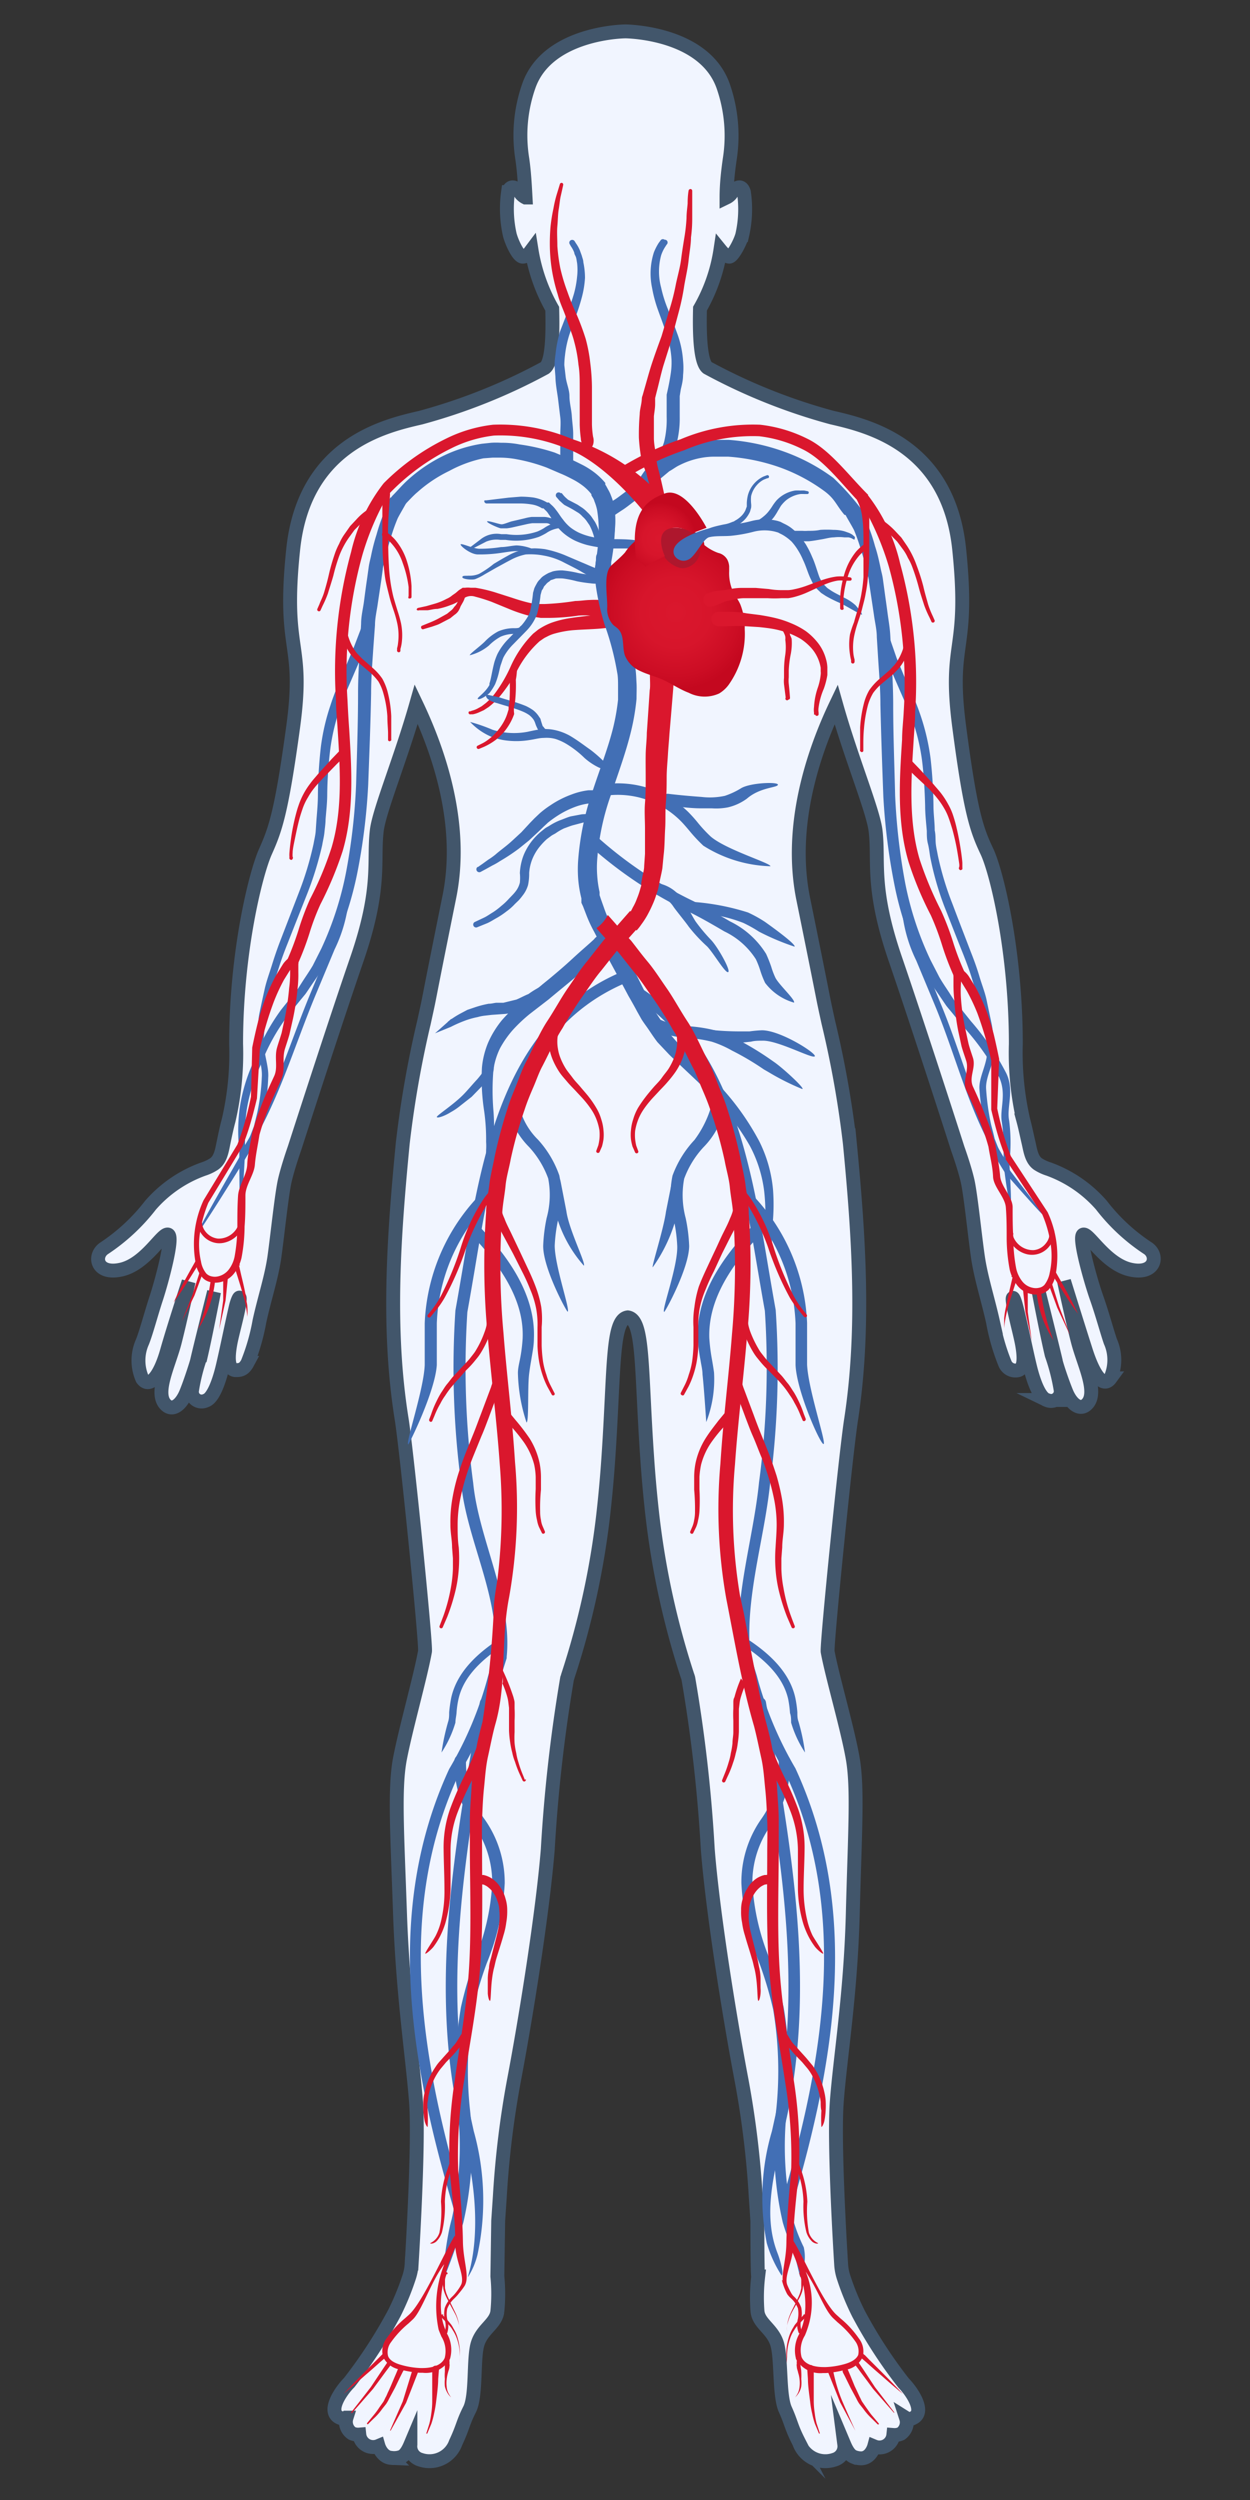 <svg xmlns="http://www.w3.org/2000/svg" xmlns:xlink="http://www.w3.org/1999/xlink" viewBox="0 0 90 180"><rect x="0" y="0" width="90" height="180" fill="#333333" stroke="none"/><defs><style>.a{fill:#f1f5ff;stroke:#42566b;stroke-miterlimit:10;}.b{fill:#da172d;}.c{fill:#426fb5;}.d{fill:url(#a);}.e{fill:#ae172d;}.f{fill:url(#b);}</style><radialGradient id="a" cx="48.65" cy="44.09" r="5.56" gradientUnits="userSpaceOnUse"><stop offset="0.02" stop-color="#da172d"/><stop offset="0.45" stop-color="#d7152b"/><stop offset="0.82" stop-color="#cc0d24"/><stop offset="1" stop-color="#c4081f"/></radialGradient><radialGradient id="b" cx="47.5" cy="38.81" r="2.63" xlink:href="#a"/></defs><path class="a" d="M82.67,89.89a13.7,13.7,0,0,1-3.37-3.12,9.18,9.18,0,0,0-3.8-2.6,3.18,3.18,0,0,1-.77-.36c-.47-.33-.55-1-.68-1.56s-.23-1.06-.37-1.58a21.67,21.67,0,0,1-.54-5.51c0-6.61-1.36-12.32-2.08-13.85s-1.18-2.72-2-9,.78-5.23,0-12.77-6.59-8.88-9.18-9.48a41.34,41.34,0,0,1-8.94-3.58c-.51-.39-.59-2.36-.54-4.26A12.14,12.14,0,0,0,51.87,18c.13.16.39.46.63.48s.79-1,.94-1.55a8.39,8.39,0,0,0,.12-3.1c-.22-.7-.74-.15-.92.12a.92.92,0,0,1-.33.27c0-.92.1-1.84.23-2.75a10.87,10.87,0,0,0-.47-5.27c-1.29-3.66-6.31-3.92-7-3.94h0c-.7,0-5.73.28-7,3.94a10.74,10.74,0,0,0-.46,5.27c.13.91.18,1.83.23,2.75a1.07,1.07,0,0,1-.34-.27c-.17-.27-.69-.82-.92-.12a8.6,8.6,0,0,0,.13,3.1c.15.55.62,1.57.94,1.55s.5-.32.62-.48a12.56,12.56,0,0,0,1.49,4.23c.05,1.9,0,3.87-.53,4.26a41.34,41.34,0,0,1-8.94,3.58c-2.6.6-8.39,1.93-9.18,9.48s.85,6.52,0,12.77-1.3,7.43-2,9S17,68.55,17,75.16a21.2,21.2,0,0,1-.54,5.51c-.14.52-.24,1-.36,1.58s-.21,1.23-.69,1.56a3.11,3.11,0,0,1-.76.36,9.15,9.15,0,0,0-3.81,2.6,13.91,13.91,0,0,1-3.36,3.12c-.78.55-.52,1.92,1.25,1.52s2.94-2.65,3.37-2.52-.48,3.46-.85,4.58-.72,2.47-1,3.16a3.26,3.26,0,0,0,0,2.65c.52.7,1.26-.2,1.77-2s1.56-5,1.56-5-.58,2.72-1,4.36-1.53,3.76-.59,4.55c.5.42,1.08-.11,1.41-.91s.75-2.14.78-2.27c.31-1.35,1.23-5,1.23-5s-.6,3.1-.94,4.57a13.86,13.86,0,0,0-.65,2.55.7.7,0,0,0,1,.71c.49-.15.92-1.24,1.2-2.4S16.76,95,17,94c.1-.38.27-.76.26-.47,0,.62-.51,2.34-.67,3.2-.2,1.09-.16,1.86.35,1.92.32,0,.6,0,.88-.52a15,15,0,0,0,.86-3c.36-1.65.87-3.16,1.08-4.65s.52-4.51.75-5.5.69-2.29.69-2.29h0c.9-2.79,3.07-9.49,4.48-13.58,1.81-5.25,1.18-7.06,1.45-9.32.18-1.47,1.72-5.15,2.84-9.09,1.69,3.54,3.43,8.75,2.38,13.89-1.82,9-1.25,6.4-1.82,9A75.66,75.66,0,0,0,29,82.3c-.64,6.62-1.13,13.33-.08,19.88.38,2.4,1.77,16.24,1.68,16.72-.32,1.8-1.39,5.57-1.8,7.71s-.2,5.33,0,11.15.9,10.33,1.15,13.53c.21,2.74-.19,9.76-.31,11.69a3.69,3.69,0,0,1-.19,1,18.77,18.77,0,0,1-1.06,2.57,34.83,34.83,0,0,1-3.25,5c-.62.62-1.61,2.1-.68,2.52.33.15.49,0,.49,0a1,1,0,0,0,.39,1.13,1.08,1.08,0,0,0,.53.09,1,1,0,0,0,1.38.82s.24.83.95.86a1.46,1.46,0,0,0,.69-.08c.2-.08.42-.31.66-.88a1,1,0,0,0,.73,1.09,2,2,0,0,0,2.53-1.23c.55-1.17.49-1.38,1-2.39s.25-3.66.58-4.73,1.32-1.44,1.42-2.33a12.92,12.92,0,0,0,0-2.52s.06-4,.06-4l.12-1.79a67,67,0,0,1,1-8.24c.87-4.57,2.08-12.13,2.45-16.72a112.06,112.06,0,0,1,1.39-12.3,1.45,1.45,0,0,0,.06-.19,58.74,58.74,0,0,0,2.54-11.57c.14-1.24.27-2.61.37-4.09.44-6.46.24-10,1.4-10.15,1.16.17.95,3.69,1.4,10.15.1,1.48.23,2.85.37,4.09a58.72,58.72,0,0,0,2.53,11.57,1.3,1.3,0,0,1,.06.19,108.39,108.39,0,0,1,1.4,12.3c.36,4.59,1.58,12.15,2.45,16.72a67,67,0,0,1,1,8.24l.12,1.79s0,4,.06,4a12.92,12.92,0,0,0-.05,2.52c.09.89,1.08,1.26,1.41,2.33s.13,3.71.59,4.73.4,1.22,1,2.39a2,2,0,0,0,2.53,1.23,1,1,0,0,0,.72-1.09c.24.57.47.8.67.88A1.46,1.46,0,0,0,62,177c.71,0,.94-.86.94-.86a1,1,0,0,0,1.38-.82,1.13,1.13,0,0,0,.54-.09,1,1,0,0,0,.38-1.13.46.46,0,0,0,.49,0c.93-.42-.06-1.9-.67-2.52a34,34,0,0,1-3.25-5A18.77,18.77,0,0,1,60.75,164a3.69,3.69,0,0,1-.19-1c-.12-1.93-.52-8.95-.31-11.69.24-3.2,1-7.71,1.15-13.53s.37-9,0-11.15-1.48-5.91-1.81-7.71c-.08-.48,1.31-14.32,1.69-16.72,1-6.55.55-13.26-.09-19.88a73.54,73.54,0,0,0-1.55-8.71c-.57-2.62,0,0-1.83-9-1-5.14.7-10.35,2.39-13.89,1.11,3.94,2.66,7.62,2.84,9.09.27,2.26-.36,4.07,1.45,9.32,1.4,4.09,3.58,10.79,4.47,13.58h0s.47,1.3.7,2.29.53,4,.75,5.5.71,3,1.08,4.65a15,15,0,0,0,.86,3,.81.81,0,0,0,.88.52c.51-.06.55-.83.35-1.92-.16-.86-.65-2.58-.67-3.2,0-.29.15.09.25.47.27,1,.71,3.19,1,4.38s.72,2.25,1.21,2.4a.7.7,0,0,0,1-.71,14.71,14.71,0,0,0-.65-2.55c-.35-1.47-.94-4.57-.94-4.57s.92,3.69,1.23,5c0,.13.44,1.47.77,2.27s.92,1.33,1.42.91c.94-.79-.16-2.9-.59-4.55s-1-4.36-1-4.36,1,3.22,1.57,5,1.25,2.71,1.77,2a3.26,3.26,0,0,0,0-2.65c-.24-.69-.59-2-1-3.16S77.61,89,78,88.89s1.61,2.12,3.38,2.52S83.44,90.44,82.67,89.89Z"/><path class="b" d="M33.82,51.23l.16-.06a1.78,1.78,0,0,0,.43-.17l.27-.15.3-.23a4.48,4.48,0,0,0,.63-.66,10.16,10.16,0,0,0,1.17-2,7.92,7.92,0,0,1,1.61-2.34l.3-.24a1.56,1.56,0,0,1,.17-.12l.15-.09a4.44,4.44,0,0,1,.69-.33,7.13,7.13,0,0,1,1.38-.34c.9-.14,1.71-.19,2.35-.32a4.1,4.1,0,0,0,1.4-.49,3.28,3.28,0,0,0,.42-.31l.78.9h0l-.17.12a2.58,2.58,0,0,1-.47.3,5.22,5.22,0,0,1-1.8.52c-.73.09-1.56.09-2.4.16a7.4,7.4,0,0,0-1.23.23,2.68,2.68,0,0,0-.58.23l-.16.08-.11.07-.26.18a7.37,7.37,0,0,0-1.59,2.06,11.17,11.17,0,0,1-1.35,2,5.45,5.45,0,0,1-.72.67l-.35.23-.33.15a2,2,0,0,1-.46.15l-.16,0a.12.12,0,1,1-.07-.23Z"/><path class="b" d="M43.79,44s-.13.32-.25.4a1.79,1.79,0,0,1-.44-.08c-.17,0-.33,0-.58,0a6.73,6.73,0,0,0-.85,0,15.58,15.58,0,0,1-2.36.17h-.37l-.32-.05c-.2,0-.46-.1-.69-.15a10.8,10.8,0,0,1-1.32-.46l-1.22-.5a12.22,12.22,0,0,0-1.18-.37.92.92,0,0,0-.88.17l-.09.07,0,0,0,0h0l-.06,0-.24.14a2.64,2.64,0,0,1-.51.23,5.19,5.19,0,0,1-.93.27c-.28,0-.51.08-.72.1l-.61,0A.14.14,0,0,1,30,43.9a.14.14,0,0,1,.1-.13l.6-.13.66-.19a4.42,4.42,0,0,0,.79-.33,1.6,1.6,0,0,0,.42-.26l.23-.16,0,0h0l0,0,.13-.11a1.31,1.31,0,0,1,.26-.19l.12-.08,0,0h0l.06,0h0l.11,0a1.57,1.57,0,0,1,.41,0l.35,0a10.3,10.3,0,0,1,1.31.3l1.29.41c.41.14.84.27,1.22.36a4.65,4.65,0,0,0,.58.1l.32,0h.27a19.05,19.05,0,0,0,2.2-.22c.34,0,.67-.06,1-.07a7,7,0,0,1,.83,0,2,2,0,0,1,.45.12c.08.12.05.48.06.47a.11.11,0,0,0-.15.09A.12.12,0,0,0,43.79,44Z"/><path class="c" d="M40.17,28.65c.06.49.12,1,.17,1.4s0,.85,0,1.23c0,.94,0,1.69,0,2.14a2.84,2.84,0,0,1,.93.44c0-.2,0-1.18,0-2.61,0-.4-.07-.84-.1-1.31S41,29,41,28.52s-.23-.94-.28-1.46l-.09-.77a6.07,6.07,0,0,1,.05-.71,7.55,7.55,0,0,1,.31-1.47c.17-.49.34-1,.5-1.43a13.74,13.74,0,0,0,.43-1.38,7,7,0,0,0,.2-1.3A5.65,5.65,0,0,0,42,18.88c0-.17-.08-.33-.11-.47L41.74,18a2.62,2.62,0,0,0-.27-.48l-.1-.16a.21.21,0,0,0-.28-.06.2.2,0,0,0-.07.28l.09.16a2,2,0,0,1,.24.46c0,.1.08.2.12.32s.05.26.08.41a4.26,4.26,0,0,1,0,1,7.12,7.12,0,0,1-.22,1.2,13.11,13.11,0,0,1-.46,1.32l-.55,1.42A8.9,8.9,0,0,0,40,25.49a5.76,5.76,0,0,0-.07.86l.06.77C40,27.64,40.1,28.16,40.17,28.65Z"/><path class="c" d="M48,17.61l-.13.2a2.67,2.67,0,0,0-.27.58,4.46,4.46,0,0,0,0,2.31,9.25,9.25,0,0,0,.48,1.54c.2.53.44,1.1.66,1.72a7,7,0,0,1,.44,2,5.3,5.3,0,0,1,0,1.06c0,.36-.09.71-.16,1l-.08.5c0,.08,0,.18,0,.23l0,.25c0,.3,0,.63,0,1a7.19,7.19,0,0,1-.26,2.06,6.58,6.58,0,0,1-.84,1.77,9.53,9.53,0,0,1-1.11,1.33c-.39.36-.75.69-1.09.95s-.63.49-.89.65l-.8.53a.47.47,0,0,1-.66-.13.48.48,0,0,1,.14-.66h0l.77-.49c.25-.15.52-.37.85-.61s.66-.54,1-.86a8.49,8.49,0,0,0,1-1.18,5.55,5.55,0,0,0,.76-1.52A6.74,6.74,0,0,0,48,30c0-.33,0-.68,0-1.05l0-.26c0-.12,0-.18,0-.27l.11-.5c.07-.34.13-.66.18-1a5.32,5.32,0,0,0,.06-1,6.74,6.74,0,0,0-.35-1.83c-.19-.6-.41-1.17-.61-1.73a9.67,9.67,0,0,1-.44-1.63,5,5,0,0,1,.13-2.56,4.07,4.07,0,0,1,.34-.67l.14-.19a.2.2,0,0,1,.29-.05A.2.2,0,0,1,48,17.61Z"/><path class="c" d="M47.42,39.57c-.28,0-.57,0-.86-.08s-.54,0-.81,0-.56,0-.84,0l-.87,0a9.2,9.2,0,0,1-1.77-.25,5.53,5.53,0,0,1-.86-.31,4,4,0,0,1-.8-.51,3.37,3.37,0,0,1-.63-.69c-.17-.22-.33-.52-.48-.71a1.16,1.16,0,0,0-.24-.29l-.13-.13,0,0s0,0,0,0l-.1,0a1.93,1.93,0,0,0-.69-.27,5.29,5.29,0,0,0-.81-.08h-.83l-1.67,0c-.11,0-.21-.15-.14-.22l0,0a.11.11,0,0,1,.08,0l1.65-.2.87-.07a7.07,7.07,0,0,1,.91.06,2.89,2.89,0,0,1,.9.31l.09.05.08,0,.05,0,.18.17a2.07,2.07,0,0,1,.32.35c.21.26.32.47.51.7a3.11,3.11,0,0,0,.52.56,3.34,3.34,0,0,0,.65.4,4.74,4.74,0,0,0,.75.26,7.11,7.11,0,0,0,1.62.2c.56,0,1.13,0,1.72.08a8.68,8.68,0,0,1,.89.14c.27.07.55.16.82.26a.21.21,0,0,1,.12.27A.22.22,0,0,1,47.42,39.57Z"/><path class="c" d="M34.49,41.32a7.12,7.12,0,0,0,1.06-.72c.3-.18.63-.38,1-.58a4.35,4.35,0,0,1,1.26-.48,4.91,4.91,0,0,1,.68-.06,6.32,6.32,0,0,1,.75.06,7.76,7.76,0,0,1,1.4.42l1.29.55c.44.18.82.37,1.25.5a5.23,5.23,0,0,0,1.14.25,1.77,1.77,0,0,0,.51,0h.25l.23-.05a2.65,2.65,0,0,0,.75-.26,3.36,3.36,0,0,0,.52-.33c.27-.23.38-.42.4-.41a.2.2,0,1,1,.38.14l0,.19a1.61,1.61,0,0,1-.21.51,2.5,2.5,0,0,1-.6.63,2.6,2.6,0,0,1-1,.44l-.3,0h-.31a2.44,2.44,0,0,1-.66,0,4.77,4.77,0,0,1-1.32-.39,11,11,0,0,1-1.22-.64c-.41-.23-.83-.43-1.25-.65A5,5,0,0,0,39.14,40a4.72,4.72,0,0,0-.63-.08,5.14,5.14,0,0,0-.66,0,3.93,3.93,0,0,0-1.11.41c-.35.18-.68.37-1,.54l-.84.48a4.08,4.08,0,0,1-.69.35c-.25.07-.92,0-.92-.14s.23-.09.45-.11A1.75,1.75,0,0,0,34.49,41.32Z"/><path class="c" d="M34.41,39.92c-.55,0-1.32-.65-1.24-.73s.85.29,1.31.32a9.62,9.62,0,0,0,1.59-.12c.37,0,.75-.1,1.12-.12a3.34,3.34,0,0,1,1.28.31c.1.06-.29,0-.35.13a.2.2,0,0,1-.28.07,1.06,1.06,0,0,0-.62-.1c-.36,0-.73.07-1.09.12a10.26,10.26,0,0,1-1.67.12Z"/><path class="c" d="M40.44,35.5l.13.16a2.06,2.06,0,0,0,.15.16l.18.16.67.35.35.23a2.33,2.33,0,0,1,.35.3,2.6,2.6,0,0,1,.32.35l.25.37a4,4,0,0,1,.31.73c0,.1.06.2.09.28l.07.17c-.05,0,.06.08,0,0s0,0-.14,0h0l-.07,0c-.16.14,0,.32,0,.29a.2.2,0,0,1-.07-.28.2.2,0,0,1,.28-.07.24.24,0,0,1,0,.38.2.2,0,0,1-.09.05h0c-.14,0-.13,0-.2,0s0,0-.12-.14l-.11-.25a1.82,1.82,0,0,0-.08-.29,3.68,3.68,0,0,0-.27-.64l-.22-.32a1.86,1.86,0,0,0-.27-.29,1.59,1.59,0,0,0-.3-.27l-.36-.22c-.22-.13-.46-.25-.65-.35a3.46,3.46,0,0,1-.26-.23.9.9,0,0,1-.17-.17l-.13-.15h0a.21.21,0,0,1,0-.3.21.21,0,0,1,.29,0Z"/><path class="c" d="M36.13,37.75c.14,0,.55-.17.7-.21l.94-.22a3.69,3.69,0,0,1,.5-.1l.47,0,.47,0a1.57,1.57,0,0,1,.41.08,1.39,1.39,0,0,1,.34.09l.25.09.22.09a.21.21,0,0,1,.12.27.22.22,0,0,1-.26.12h0l-.2-.07-.23-.09c-.08,0-.19,0-.3-.07s-.24-.06-.36-.06l-.4,0-.47,0a4.3,4.3,0,0,0-.45.08l-.93.21a3.69,3.69,0,0,1-.46.08c-.14,0-.29,0-.42,0s-1-.38-1-.49S36,37.77,36.13,37.75Z"/><path class="c" d="M33.75,39.48l.82-.62a1.85,1.85,0,0,1,1.52-.4l.38,0a4.71,4.71,0,0,0,2.22-.19,3.48,3.48,0,0,0,.47-.24,2.27,2.27,0,0,1,1.16-.42.21.21,0,1,1,0,.41,2.12,2.12,0,0,0-1,.37,4.89,4.89,0,0,1-.51.26,5,5,0,0,1-2.41.22l-.38,0A1.94,1.94,0,0,0,35,39s-1,.52-1.06.54Z"/><path class="c" d="M43.9,42l-.63,0a2.7,2.7,0,0,1-.74,0,9.78,9.78,0,0,1-1-.15,7.48,7.48,0,0,0-1-.2,3.77,3.77,0,0,0-.51,0l-.29.1c-.09,0-.14.1-.22.14a.84.84,0,0,0-.2.18c-.05.07-.14.13-.17.22s-.1.18-.13.22l-.09.33a8.38,8.38,0,0,1-.25,1.37,3.44,3.44,0,0,1-.78,1.22l-.93.95a3.91,3.91,0,0,0-.7.93c-.07.14-.13.36-.19.52s-.09.34-.13.5a5.65,5.65,0,0,1-.29.93,4,4,0,0,1-.41.64c-.34.31-.77.51-.84.42s.5-.4.84-1l0-.11c.09-.25.16-.68.23-1s.08-.36.13-.55a5.08,5.08,0,0,1,.21-.56,4.3,4.3,0,0,1,.76-1.06l.92-.95a3.4,3.4,0,0,0,.39-.5,2.1,2.1,0,0,0,.29-.58,11.69,11.69,0,0,0,.21-1.33l.09-.32c.07-.16.12-.24.19-.37a1.09,1.09,0,0,1,.23-.29,1,1,0,0,1,.29-.26,2.79,2.79,0,0,1,.33-.19l.29-.11a2.55,2.55,0,0,1,.7-.07,8,8,0,0,1,1.14.19,6.76,6.76,0,0,0,.88.12,2.36,2.36,0,0,0,.7,0l.63,0a.3.3,0,0,1,0,.59Z"/><path class="c" d="M33.82,47.18c0-.11.78-.67,1.1-1a3.78,3.78,0,0,1,.95-.72,2.82,2.82,0,0,1,1.18-.23c.12,0,.33,0,.38-.09a.22.22,0,0,1,.29-.07.21.21,0,0,1,.07.29.81.81,0,0,1-.74.28,2.47,2.47,0,0,0-1,.2,3.65,3.65,0,0,0-.85.64A3.47,3.47,0,0,1,33.82,47.18Z"/><path class="c" d="M39.89,52.61h0l-.23,0-.25-.07c-.07-.06-.13,0-.23-.14s-.14-.13-.11-.13L39,52.06l-.07-.23c0-.09-.09-.17-.14-.26a1.9,1.9,0,0,0-.41-.44,3.6,3.6,0,0,0-.5-.29c-.72-.3-1.4-.45-1.92-.63L35,50v.08a.92.92,0,0,0,0,.09.86.86,0,0,0,.13.17,2,2,0,0,0,.68.29c.51.17,1.25.35,1.87.62a2.52,2.52,0,0,1,.43.24,1.6,1.6,0,0,1,.31.33,1.51,1.51,0,0,1,.09.18l.08.23.11.24a.68.68,0,0,0,.16.19,1.3,1.3,0,0,0,.39.25c.12,0,.23.07.31.08l.26.05a.2.2,0,0,0,.24-.17A.21.21,0,0,0,39.89,52.61Z"/><path class="c" d="M35.48,52.55a5.22,5.22,0,0,0,2.5.14c.32-.07.64-.14,1-.19a5,5,0,0,1,.55,0,3.67,3.67,0,0,1,.53.09,3.88,3.88,0,0,1,1,.4c.57.34,1,.68,1.46,1a9.5,9.5,0,0,1,.89.77,1.83,1.83,0,0,1,.19.18s0,0,0,0l-.06,0c-.07,0-.06.1-.07.1a.21.21,0,1,1,.39.15.28.28,0,0,1-.11.13.27.27,0,0,1-.13.05h-.12a1.35,1.35,0,0,1-.41-.12,4.53,4.53,0,0,1-1-.67,7.07,7.07,0,0,0-1.28-1,3.87,3.87,0,0,0-.8-.37,2.32,2.32,0,0,0-.44-.08,3.05,3.05,0,0,0-.43,0c-.31,0-.64.1-1,.15a5.83,5.83,0,0,1-1.93,0,5.44,5.44,0,0,1-.8-.22,4.47,4.47,0,0,1-1.56-1.08A12.5,12.5,0,0,1,35.48,52.55Z"/><path class="c" d="M34.39,62.44l.36-.25.4-.29a5.07,5.07,0,0,0,.52-.37c.35-.31.79-.61,1.21-1l.66-.61.62-.67.32-.33.38-.36a6.75,6.75,0,0,1,.77-.58,6.92,6.92,0,0,1,1.53-.78,5,5,0,0,1,1.21-.3c.31,0,.48,0,.48,0a.48.48,0,0,1,.48.47.47.47,0,0,1-.47.47h0l-.38,0a4.38,4.38,0,0,0-1,.23,6.49,6.49,0,0,0-1.35.67,8,8,0,0,0-.69.5l-.3.28-.35.34-.71.66-.72.58A14.3,14.3,0,0,1,36,62a4.85,4.85,0,0,1-.56.32l-.43.24-.39.21a.21.21,0,0,1-.22-.36Z"/><path class="c" d="M42.87,59l-.09.22v-.2a5.37,5.37,0,0,1-.74.19l-.72.19c-.24.06-.47.16-.7.24A3.92,3.92,0,0,0,40,60c-.1.06-.23.12-.31.18l-.31.23a4.74,4.74,0,0,0-.49.51,3.4,3.4,0,0,0-.4.59,3.28,3.28,0,0,0-.39,1.35,4,4,0,0,1-.08.86,2.19,2.19,0,0,1-.4.77,3.92,3.92,0,0,1-.27.33l-.28.27a3.85,3.85,0,0,1-.6.53,5.81,5.81,0,0,1-.68.46c-.24.13-.46.28-.71.39l-.74.3a.21.21,0,0,1-.17-.38h0l.68-.32c.23-.11.43-.26.65-.39a5.11,5.11,0,0,0,.59-.45,4.43,4.43,0,0,0,.55-.52l.27-.28a3.23,3.23,0,0,0,.23-.27,1.65,1.65,0,0,0,.29-.61,3.5,3.5,0,0,0,0-.69,4.06,4.06,0,0,1,.13-.85,3.5,3.5,0,0,1,.3-.78,4.32,4.32,0,0,1,.46-.71,4.85,4.85,0,0,1,.59-.61l.31-.25c.13-.1.24-.14.36-.22a4.31,4.31,0,0,1,.74-.38c.26-.09.51-.21.77-.28l.8-.15a5.61,5.61,0,0,1,.82,0l0-.2.12.19a.46.46,0,0,1,0,.41Z"/><path class="c" d="M44.24,36.53a4.08,4.08,0,0,0-.25-.85,2.53,2.53,0,0,0-.21-.44L43.65,35l-.07-.11,0-.06h0l0-.06,0,0a5,5,0,0,0-.69-.68,5.78,5.78,0,0,0-.94-.61c-.32-.16-.63-.32-1-.47l-1-.42A14.26,14.26,0,0,0,37.41,32a6.49,6.49,0,0,0-1.34-.12,5.53,5.53,0,0,0-.71,0l-.66.07a9.75,9.75,0,0,0-2.82.89,11,11,0,0,0-2.52,1.72c-.43.39-.71.74-1.08,1.11-.06.06-.11.14-.17.2a7.25,7.25,0,0,0,.57,1,3.67,3.67,0,0,1,.37-.43c.34-.35.72-.77,1-1a9.85,9.85,0,0,1,2.29-1.53A9.07,9.07,0,0,1,34.8,33l.66-.05c.16,0,.4,0,.59,0a6.54,6.54,0,0,1,1.17.12,12.52,12.52,0,0,1,2.15.6l1,.43c.3.12.61.28.88.42A5,5,0,0,1,42,35a3.52,3.52,0,0,1,.58.58h0l0,0,0,.08.08.14a.91.91,0,0,1,.14.3,3.57,3.57,0,0,1,.19.61,9,9,0,0,1,.1,2.05c0,.52-.26,2.18-.26,2.18,0,.2.37-1,.57-.94a.46.46,0,0,0,.57-.31v0s.08-.26.18-.79A6.68,6.68,0,0,0,44.24,36.53Z"/><path class="c" d="M62,36.64a18.18,18.18,0,0,0-2-2.23,13.71,13.71,0,0,0-3.54-1.89,15,15,0,0,0-4-.85l-1,0a7.54,7.54,0,0,0-1.08.07,6.8,6.8,0,0,0-2,.64,8.51,8.51,0,0,0-.92.54c-.28.22-.54.47-.8.71s-.46.6-.66.89-.28.58-.4.88a.43.43,0,0,0,.07.46l.35-.15c.08-.1,1.46-1.18,1.51-1.23l.66-.55c.26-.14.48-.32.74-.44a5.71,5.71,0,0,1,1.65-.54,5.12,5.12,0,0,1,.85-.07l1,0a14.13,14.13,0,0,1,3.6.73,12.59,12.59,0,0,1,3.27,1.71c.82.59.87,1,1.5,1.75C61.31,37.12,61.83,37.05,62,36.64Z"/><path class="c" d="M43.9,67.67a.76.76,0,0,1,0,.29.82.82,0,0,1-.35.52c-.4.38-1,.89-1.65,1.47s-1.5,1.25-2.39,2L38.15,73a11.25,11.25,0,0,0-1.23,1.16A7.19,7.19,0,0,0,36,75.48,5.2,5.2,0,0,0,35.53,77a17.47,17.47,0,0,0,0,3,14.6,14.6,0,0,1,0,2.21,6.21,6.21,0,0,1-.1.62l0,.22A.21.21,0,0,1,35,83v0l0-.2a4.47,4.47,0,0,0,0-.59A14.56,14.56,0,0,0,34.86,80a15.29,15.29,0,0,1-.16-3.14,6.1,6.1,0,0,1,.45-1.8,6.93,6.93,0,0,1,1-1.62,12.72,12.72,0,0,1,1.34-1.31l1.36-1.08c.86-.7,1.66-1.37,2.34-2s1.22-1.08,1.58-1.42a.89.89,0,0,1,.52-.34.83.83,0,0,1,.3,0A.34.34,0,0,1,43.9,67.67Z"/><path class="c" d="M35.54,76.79a1.07,1.07,0,0,1,0,.27,1.38,1.38,0,0,1-.3.53c-.16.19-.34.42-.57.65l-.71.73-.79.62a4.6,4.6,0,0,1-.72.49c-.43.27-.95.45-1,.35s1.26-.92,2-1.71c.22-.23.7-.79.9-1a7.32,7.32,0,0,0,.58-.76c.14-.2-.07-.25.07-.32a1.18,1.18,0,0,1,.26-.09.27.27,0,0,1,.32.23Z"/><path class="c" d="M40,70.67a7.48,7.48,0,0,1-.57.89,8.27,8.27,0,0,1-.92.74c-.34.17-.69.32-1,.47s-.74.17-1.11.23l-1,.07-.52.06a3,3,0,0,0-.49.1,5.74,5.74,0,0,0-1,.29,9.26,9.26,0,0,0-.92.41l-1.15.47.89-.79.22-.2a.21.21,0,0,1,.29,0,.2.2,0,0,1,0,.29l-.22.2-.26-.33a6.32,6.32,0,0,1,.92-.6l.49-.26.53-.18a7.31,7.31,0,0,1,1-.26c.21,0,.36-.05.54-.07l.52,0,.94-.23c.29-.12.57-.28.87-.4a6.19,6.19,0,0,1,.79-.49,6.78,6.78,0,0,1,.84-.66.21.21,0,0,1,.29,0A.21.21,0,0,1,40,70.67Z"/><path class="c" d="M44,36.77a.71.71,0,0,1,.27.18,15.53,15.53,0,0,1-.26,3.51,5.74,5.74,0,0,0,.14,1.6,23.17,23.17,0,0,0,.71,2.55,21.41,21.41,0,0,1,.9,3.58c.05.42.05.68.07,1s0,.75,0,1.13a16.3,16.3,0,0,1-.38,2.27c-.36,1.51-.91,3-1.43,4.55A17.73,17.73,0,0,0,43,61.87a7.87,7.87,0,0,0,0,1.19,7.67,7.67,0,0,0,.17,1.17l0,.14v0c0-.11,0,0,0,0l0,0,0,.08.1.3.22.62a7.52,7.52,0,0,0,.5,1.15c.72,1.49,1.54,3.09,2.3,4.61.19.38.39.75.58,1.12l.29.57.33.5c.21.32.43.7.63,1l.81.93c1.11,1.13,2.27,2.2,3.28,3.36a18.85,18.85,0,0,1,2.45,3.55,9.71,9.71,0,0,1,1,3.53,14.3,14.3,0,0,1-.07,2.78,5.43,5.43,0,0,0,.1,1.69c.11.36.19.79.09.83a6.58,6.58,0,0,1-.71-2.53,14.63,14.63,0,0,0-.05-2.7A9.39,9.39,0,0,0,54,82.52a17.77,17.77,0,0,0-2.43-3.3c-1-1.07-2.18-2.11-3.38-3.28l-.85-.9c-.3-.39-.51-.73-.77-1.1-.13-.18-.26-.36-.38-.55l-.31-.55c-.2-.38-.41-.75-.63-1.13-.81-1.53-1.63-3-2.47-4.62a9.65,9.65,0,0,1-.57-1.23l-.23-.6L41.86,65l0-.07,0,0,0-.08v0l0-.17a8.4,8.4,0,0,1-.23-1.39,9.25,9.25,0,0,1,0-1.39,19.57,19.57,0,0,1,1.09-5.1c.52-1.57,1.08-3,1.43-4.42a15.57,15.57,0,0,0,.35-2c0-.32,0-.61,0-.94s0-.72-.06-1A19.91,19.91,0,0,0,43.54,45a18,18,0,0,1-.63-2.76,7.24,7.24,0,0,1,0-1.92c0-.2,0-.36.11-.46s.33-.12.3-.13Z"/><path class="c" d="M45,70.32a.42.42,0,0,0-.55-.21c-8.18,3.67-9.75,13-11.14,21.24-.17,1-.34,2-.52,3a63,63,0,0,0,.42,12.52c.4,4,2.82,8.21,2.41,12.3l-.47,1.48a26.25,26.25,0,0,1-2.81,6.72c-4.79,10.39-2.71,21.61.51,32.28a7.32,7.32,0,0,0,0-.81,1.42,1.42,0,0,1,.31-.94c-2.91-10.06-4.57-20.52-.14-30.12A26.8,26.8,0,0,0,36,120.9l.48-1.51,0-.09c.42-4.19-2-8.42-2.41-12.52a62.57,62.57,0,0,1-.42-12.31c.18-1,.35-2,.52-3C35.57,83.07,37,74.36,44.81,70.87A.42.42,0,0,0,45,70.32Z"/><path class="c" d="M33.7,163.94c-.1,0,1.45-3.41-.4-10.32l-.22-1c-2.12-9.52-.4-19.36,1.26-28.87l.21-1.18a.4.4,0,0,1,.48-.34.41.41,0,0,1,.33.48l-.2,1.18c-1.65,9.44-3.36,19.19-1.27,28.55l.22,1a18.57,18.57,0,0,1,.27,8.89A5.39,5.39,0,0,1,33.7,163.94Z"/><path class="c" d="M32,163.94c-.2-.13.17-2.93.52-4.15a23.87,23.87,0,0,0,.43-7.95,27.36,27.36,0,0,1,.24-7.33,29.18,29.18,0,0,1,1-3.45,16.51,16.51,0,0,0,1.25-5.47,7.14,7.14,0,0,0-1.31-4.16,7.71,7.71,0,0,1-1.41-4.66.42.42,0,0,1,.42-.41h0a.41.41,0,0,1,.41.42A6.93,6.93,0,0,0,34.9,131a7.91,7.91,0,0,1,1.44,4.59,17.45,17.45,0,0,1-1.29,5.75,27.55,27.55,0,0,0-1,3.36,26.46,26.46,0,0,0-.22,7.11,24.48,24.48,0,0,1-.47,8.21A37.74,37.74,0,0,1,32,163.94Z"/><path class="c" d="M29.39,104c-.2-.1,1.12-3.94,1.19-5.72,0-.51,0-1,0-1.52s0-1,0-1.48A14.1,14.1,0,0,1,35,85.58c.17-.15.72-.73.88-.56s-.14,1-.31,1.17a13.19,13.19,0,0,0-4.12,9.09c0,.48,0,1,0,1.44s0,1,0,1.56C31.33,100.19,29.45,104,29.39,104Z"/><path class="c" d="M37.29,98.86c0-.35.09-.69.15-1a11.25,11.25,0,0,0,.19-1.49c.1-2.33-1.07-4.71-3.7-7.48a.41.41,0,0,1,0-.59.4.4,0,0,1,.58,0c1.76,1.85,4.08,4.71,3.93,8.09,0,.54-.12,1.07-.2,1.59q-.09.5-.15,1c-.11,1,0,3.39-.18,3.44A12.16,12.16,0,0,1,37.29,98.86Z"/><path class="c" d="M36.08,117.92c-1.4.9-3.14,2.28-3.59,4.31a10,10,0,0,0-.15,1.06c0,.22,0,.44-.07.66a16.2,16.2,0,0,0-.48,2.23,8,8,0,0,0,1-2.15c0-.23.06-.46.08-.69a6.38,6.38,0,0,1,.14-1c.31-1.41,1.36-2.65,3.25-3.89A1.4,1.4,0,0,1,36.08,117.92Z"/><path class="c" d="M53.67,117.92c1.4.9,3.14,2.28,3.59,4.31a8,8,0,0,1,.15,1.06c0,.22,0,.44.08.66a14.43,14.43,0,0,1,.47,2.23,8,8,0,0,1-1-2.15c0-.23,0-.46-.08-.69a7.87,7.87,0,0,0-.13-1c-.32-1.41-1.36-2.65-3.26-3.89A1.14,1.14,0,0,0,53.67,117.92Z"/><path class="c" d="M39.11,89.69a11.78,11.78,0,0,1,.25-2,6.25,6.25,0,0,0,.11-2.84,6.73,6.73,0,0,0-1.38-2.27,5.69,5.69,0,0,1-1.61-3.25.41.41,0,0,1,.4-.42.43.43,0,0,1,.43.4,5,5,0,0,0,1.43,2.75,7.47,7.47,0,0,1,1.53,2.57,7.1,7.1,0,0,1-.09,3.21,11.06,11.06,0,0,0-.24,1.84c0,1.46,1.14,4.67.93,4.76C40.82,94.48,39.09,91.32,39.11,89.69Z"/><path class="c" d="M40,87.29,39.79,86a.41.41,0,0,1,.36-.46c.23,0,.16-.83.19-.6l.44,2.27c.18,1.32,1.41,3.75,1.26,3.92A9.23,9.23,0,0,1,40,87.29Z"/><path class="c" d="M56.58,127.72c4.55,9.85,2.74,20.55-.28,30.8a1.87,1.87,0,0,1,.07.49c0,.05,0,.08,0,.1l0,.09c-.09-.23.12.25.12.24.07.14.16.28.24.42,3.26-10.74,5.4-22,.54-32.54a26.53,26.53,0,0,1-2.78-6.67c-.16-.51-.31-1-.47-1.48-.4-4.09,1-8.26,1.42-12.3a63.21,63.21,0,0,0,.41-12.55c-.18-1-.35-2-.52-3-1.32-7.85-2.83-16.68-10-20.67a3.18,3.18,0,0,1,.13,1c6.41,3.91,7.78,12,9.1,19.79.17,1,.34,2,.51,2.94a62.11,62.11,0,0,1-.42,12.35c-.41,4.1-1.83,8.33-1.41,12.52l0,.09c.16.48.32,1,.48,1.51A26.85,26.85,0,0,0,56.58,127.72Z"/><path class="c" d="M55.21,161.51a16.85,16.85,0,0,1,.37-8.07l.22-1c2.09-9.36.39-19.11-1.26-28.55l-.21-1.18a.41.41,0,0,1,.34-.48.4.4,0,0,1,.48.34l.2,1.18c1.67,9.51,3.39,19.35,1.26,28.87l-.22,1c-.65,2.82-1.48,5.79-.43,8.55.2.5.49,1.51.32,1.67A8.76,8.76,0,0,1,55.21,161.51Z"/><path class="c" d="M57,161.76a13.17,13.17,0,0,1-.64-1.75,24.22,24.22,0,0,1-.46-8.21,26.88,26.88,0,0,0-.23-7.11,27.49,27.49,0,0,0-1-3.36,17.2,17.2,0,0,1-1.29-5.75A7.92,7.92,0,0,1,54.79,131a6.86,6.86,0,0,0,1.28-4.21.41.41,0,0,1,.41-.42h0a.41.41,0,0,1,.41.41,7.72,7.72,0,0,1-1.4,4.66,7.07,7.07,0,0,0-1.32,4.16,16.65,16.65,0,0,0,1.25,5.46,28.07,28.07,0,0,1,1,3.46,27,27,0,0,1,.24,7.33,23.61,23.61,0,0,0,.44,7.95,12,12,0,0,0,.77,2,3.25,3.25,0,0,1-.25,2.14C57.6,164,57.29,162.46,57,161.76Z"/><path class="c" d="M57.28,98.28c0-.52,0-1,0-1.56s0-1,0-1.44a13.25,13.25,0,0,0-4.13-9.09c-.17-.16-.7-1.18-.54-1.35s.94.59,1.11.74a14.15,14.15,0,0,1,4.39,9.67c0,.5,0,1,0,1.48s0,1,0,1.52c.08,1.78,1.39,5.62,1.19,5.72S57.36,100.19,57.28,98.28Z"/><path class="c" d="M50.85,102.39s-.16-2.46-.27-3.44c0-.33-.09-.66-.14-1a11.56,11.56,0,0,1-.2-1.58c-.15-3.38,2.17-6.24,3.92-8.09a.41.41,0,0,1,.59,0,.42.42,0,0,1,0,.59C52.14,91.62,51,94,51.07,96.33a13.14,13.14,0,0,0,.18,1.49c.06.34.12.69.16,1A8.51,8.51,0,0,1,50.85,102.39Z"/><path class="c" d="M47.82,94.46c-.21-.09,1-3.3.94-4.76a11.06,11.06,0,0,0-.24-1.84,7,7,0,0,1-.1-3.21A7.5,7.5,0,0,1,50,82.08a7.58,7.58,0,0,0,1.45-3.59c0-.23.17.43.4.44a.41.41,0,0,1,.4.42,5.73,5.73,0,0,1-1.6,3.25,6.76,6.76,0,0,0-1.39,2.27,6.4,6.4,0,0,0,.11,2.84,11.78,11.78,0,0,1,.25,2C49.61,91.32,47.88,94.48,47.82,94.46Z"/><path class="c" d="M47,91.24c-.11,0,.78-2.73.95-4l.46-2.31c0-.23-.06.6.17.64a.41.41,0,0,1,.36.46l-.17,1.31A11.26,11.26,0,0,1,47,91.24Z"/><path class="c" d="M50.64,60.89a11.37,11.37,0,0,1-1-1.07c-.21-.25-.42-.5-.65-.73a6.41,6.41,0,0,0-5.32-1.81.41.41,0,0,1-.47-.35.42.42,0,0,1,.35-.47,7.27,7.27,0,0,1,6,2,10,10,0,0,1,.69.77,9.85,9.85,0,0,0,.93,1c1.1.95,4.35,1.92,4.3,2.14A9.52,9.52,0,0,1,50.64,60.89Z"/><path class="c" d="M51.26,58.2c-.26,0-.53,0-.79,0-.83,0-1.66-.13-2.48-.22a.42.42,0,0,1,.09-.83c.82.1,1.63.17,2.44.23a5.06,5.06,0,0,0,1.67-.08,5.54,5.54,0,0,0,1.19-.56c.69-.39,2.65-.46,2.63-.24s-1.27.17-2.23,1a3.74,3.74,0,0,1-1.37.63A4.42,4.42,0,0,1,51.26,58.2Z"/><path class="c" d="M55.09,70.77a6.56,6.56,0,0,1-.35-.89,6.08,6.08,0,0,0-.32-.82,5.5,5.5,0,0,0-2.27-2c-.85-.5-1.72-1-2.59-1.43a30.17,30.17,0,0,1-7.19-4.82.41.41,0,0,1,0-.59.42.42,0,0,1,.59,0,29.49,29.49,0,0,0,7,4.68c.87.47,1.75.94,2.6,1.44a6.28,6.28,0,0,1,2.6,2.34,10,10,0,0,1,.37.93,5.64,5.64,0,0,0,.3.79c.26.51,1.45,1.59,1.34,1.79A4,4,0,0,1,55.09,70.77Z"/><path class="c" d="M54.65,67.08a9.92,9.92,0,0,0-1.13-.63,10.58,10.58,0,0,0-3.16-.7.43.43,0,0,1-.36-.47c0-.22-.6-.4-.37-.36a17.1,17.1,0,0,1,4.23.78,9.39,9.39,0,0,1,1.21.67s2.26,1.59,2.14,1.79A17.53,17.53,0,0,1,54.65,67.08Z"/><path class="c" d="M50.92,68.15a11.48,11.48,0,0,1-1.34-1.44c-.15-.23-.91-1.16-1.08-1.41a2,2,0,0,0-1.13-.85.42.42,0,0,1,.17-.82,2.7,2.7,0,0,1,1.63,1.19,8.25,8.25,0,0,1,.53.86c.12.22.24.44.38.66a12.43,12.43,0,0,0,1.12,1.34c.5.53,1.43,2.2,1.23,2.31S51.41,68.67,50.92,68.15Z"/><path class="c" d="M57.76,78.41a17.62,17.62,0,0,1-2.43-1.22L55,77a19.58,19.58,0,0,0-2.3-1.36A7.48,7.48,0,0,0,51.24,75a10,10,0,0,0-1.61-.26A6.39,6.39,0,0,1,46.84,74a.41.41,0,0,1-.14-.57.42.42,0,0,1,.57-.14,5.68,5.68,0,0,0,2.45.61,10.67,10.67,0,0,1,1.74.28,8.35,8.35,0,0,1,1.65.67A21.19,21.19,0,0,1,55.5,76.3l.3.21C56.48,77,58,78.41,57.76,78.41Z"/><path class="c" d="M54.89,74.93c-.28,0-.55,0-.82.07l-.57.06a8.58,8.58,0,0,1-1.68,0,.43.43,0,0,1-.36-.47c0-.22-.73-.5-.49-.46a20.17,20.17,0,0,0,2.46.13l.54,0a8.91,8.91,0,0,1,.89-.08c1.35,0,4,1.7,3.8,1.88S56,74.89,54.89,74.93Z"/><path class="b" d="M40.55,13.32s-.06.29-.18.81c-.06.26-.08.58-.14.93s-.06.77-.1,1.22,0,.93,0,1.44a13,13,0,0,0,.21,1.58A13.16,13.16,0,0,0,40.85,21a17.31,17.31,0,0,0,.67,1.65,18.08,18.08,0,0,1,.65,1.75,11.26,11.26,0,0,1,.33,1.75,14.75,14.75,0,0,1,.12,1.69c0,.53,0,1,0,1.48s0,.88,0,1.23a6.82,6.82,0,0,0,.08.89,1,1,0,0,1,0,.58,1.33,1.33,0,0,1-.14.26h0a.2.2,0,0,1-.23.07.8.8,0,0,1-.24-.16.9.9,0,0,1-.27-.62,9,9,0,0,1-.08-1c0-.4,0-.8,0-1.26s0-.94,0-1.45,0-1.06-.09-1.59a10,10,0,0,0-.31-1.68c-.13-.53-.38-1.1-.56-1.66s-.47-1.12-.62-1.72a12.69,12.69,0,0,1-.42-1.75,12.18,12.18,0,0,1-.15-1.66,14.25,14.25,0,0,1,.05-1.5A12.48,12.48,0,0,1,39.85,15a8.55,8.55,0,0,1,.22-.95l.24-.79a.13.13,0,0,1,.16-.09A.13.13,0,0,1,40.55,13.32Z"/><path class="b" d="M49.84,13.74s0,.33,0,.92c0,.3,0,.65,0,1.06a10,10,0,0,1-.09,1.38c0,.51-.11,1.06-.17,1.64s-.2,1.17-.31,1.8a16.82,16.82,0,0,1-.4,1.92c-.17.64-.35,1.3-.52,2l-.6,1.91c-.18.63-.31,1.25-.47,1.85l-.11.44c0,.1,0,.29,0,.43,0,.3-.06.6-.09.88,0,.58,0,1.08,0,1.56s.12.91.15,1.3a5.78,5.78,0,0,0,.18,1c.17.53.94,4.2.94,4.2s-.64-.65-.72-.69-1-2.69-1.09-3.29A5.73,5.73,0,0,1,46.17,33,13,13,0,0,1,46,31.53a16.77,16.77,0,0,1,.06-1.71c0-.28.09-.58.13-.88s0-.27.08-.48l.13-.46c.18-.62.35-1.27.56-1.9s.44-1.26.67-1.89l.57-1.91a16.5,16.5,0,0,0,.47-1.87c.13-.61.3-1.2.37-1.76s.16-1.11.24-1.6a12.25,12.25,0,0,0,.15-1.36c0-.41.06-.77.08-1.06,0-.59.07-.93.07-.93a.14.14,0,0,1,.14-.11A.13.13,0,0,1,49.84,13.74Z"/><path class="b" d="M47.44,35.53a15,15,0,0,0-6.2-3.9,13.34,13.34,0,0,0-5.74-1.05,10.19,10.19,0,0,0-3.38,1,16.56,16.56,0,0,0-4.5,3.22s0,0,0,0c.13.26.26.51.38.77a15.9,15.9,0,0,1,4.47-3.28,9.26,9.26,0,0,1,3.1-.93,12.44,12.44,0,0,1,5.38,1c1.86.68,4.4,3,6.25,5.59a1.44,1.44,0,0,1,.74-.58l.24-.07h.09A12.82,12.82,0,0,0,47.44,35.53Z"/><path class="b" d="M62.51,35.63c-1.38-1.36-2.75-3.26-4.4-4.05a10.12,10.12,0,0,0-3.38-1A13.31,13.31,0,0,0,49,31.63a21.28,21.28,0,0,0-4.1,1.9.42.42,0,0,0-.13.57.43.43,0,0,0,.58.13,20.77,20.77,0,0,1,3.93-1.82,12.44,12.44,0,0,1,5.38-1,9.31,9.31,0,0,1,3.11.93c1.6.77,2.93,2.65,4.27,4A6.54,6.54,0,0,1,62.51,35.63Z"/><path class="b" d="M37.23,48a1.85,1.85,0,0,1-.55.53,16.6,16.6,0,0,1,0,2l-.06.37c0,.06,0,.14,0,.18l-.06.19a3.22,3.22,0,0,1-.28.68,4,4,0,0,1-.38.57c-.14.18-.29.33-.42.47a5,5,0,0,1-.42.33,2.31,2.31,0,0,1-.35.21l-.32.16h0a.12.12,0,0,0-.06.16.13.13,0,0,0,.16.07l.36-.15a4.45,4.45,0,0,0,.87-.52,5.39,5.39,0,0,0,.5-.47,4.3,4.3,0,0,0,.45-.62,3.91,3.91,0,0,0,.35-.75L37,51.2c0-.09,0-.15,0-.22l.08-.42a11.28,11.28,0,0,0,.06-1.62C37.21,48.59,37.22,48.28,37.23,48Z"/><path class="b" d="M30.39,45.05l.59-.24a5.94,5.94,0,0,0,.58-.27l.63-.35.28-.23a.92.92,0,0,0,.23-.26,1.06,1.06,0,0,0,.19-.24l.13-.25a1.36,1.36,0,0,0,.13-.39.34.34,0,0,1,.13-.14h0a.18.18,0,0,1,.22,0,.28.28,0,0,1,0,.2,1.47,1.47,0,0,1-.17.48l-.17.3A1.53,1.53,0,0,1,33,44a1,1,0,0,1-.28.27l-.31.25-.69.36a1.81,1.81,0,0,1-.33.14l-.29.1-.61.18a.12.12,0,0,1-.16-.08A.12.12,0,0,1,30.39,45.05Z"/><path class="b" d="M46.78,48c0,.67.06,1.45,0,1.68h0s-.08,1.24-.21,3.1c0,.47-.07,1-.08,1.51s0,1.11,0,1.7,0,1.2-.05,1.82,0,1.24,0,1.86,0,1.23,0,1.81l-.06.88c0,.28-.09.55-.14.82l-.07.41,0,.17-.06.2a5.78,5.78,0,0,1-.25.74,3.73,3.73,0,0,1-.3.64,3.18,3.18,0,0,1-.34.57,2.2,2.2,0,0,1-.28.38,2.4,2.4,0,0,1,.89.71,3.57,3.57,0,0,0,.34-.43,6.25,6.25,0,0,0,.43-.66c.13-.24.26-.49.38-.77a5.73,5.73,0,0,0,.3-.81l.07-.2a2.07,2.07,0,0,0,.06-.24l.09-.45c.06-.3.14-.61.19-.92l.09-.94c.08-.64.07-1.26.11-1.9s0-1.25.05-1.85S48,56.6,48,56s.06-1.13.09-1.66.08-1,.11-1.5c.16-1.86.26-3.1.26-3.1a8.8,8.8,0,0,0,0-1.57C47.91,48.11,47.2,48.33,46.78,48Z"/><path class="b" d="M46.43,66.06a7,7,0,0,1-.49.73l-.58.65-.93,1-1.14,1.44c-.45.53-.87,1.18-1.35,1.86a26,26,0,0,0-1.44,2.29c-.53.81-.94,1.76-1.44,2.72-.26.48-.43,1-.66,1.53s-.45,1.06-.63,1.62a30.44,30.44,0,0,0-1,3.57c-.11.62-.31,1.26-.37,1.9s-.21,1.35-.24,2a52.87,52.87,0,0,0,.09,8.6c.23,3,.63,6.1.83,9.29a37,37,0,0,1-.42,9.72c-.64,3.26-.14,6.19-1,9.18-.2.72-.35,1.53-.52,2.29s-.21,1.51-.29,2.27-.11,1.53-.14,2.29,0,1.52,0,2.27c0,3,.08,5.95-.17,8.75s-.77,5.37-1.12,7.75a32.88,32.88,0,0,0-.43,6.5c.18,1.95.32,3.67.34,5.11s.52,2.56.11,3.21a4.45,4.45,0,0,1-.56.69l-.22.2a6.37,6.37,0,0,0,.55-1c.27-.68-.46-1.73-.44-3.11s-.19-3.08-.39-5a33.08,33.08,0,0,1,.37-6.65c.33-2.42.81-5,1-7.72s.1-5.65.08-8.68c0-.76,0-1.53,0-2.3s.08-1.55.12-2.34.18-1.58.28-2.38.3-1.53.51-2.34a74,74,0,0,0,.81-8c0-.77.16-1.53.27-2.29a41,41,0,0,0,.16-8.29c-.22-3.14-.62-6.24-.87-9.27A53.19,53.19,0,0,1,35,87.3c0-.72.16-1.38.23-2s.26-1.34.38-2a35,35,0,0,1,1-3.7c.19-.59.44-1.14.65-1.69s.41-1.09.68-1.58c.51-1,.93-2,1.47-2.82s1-1.68,1.48-2.37.92-1.38,1.39-1.94l1.19-1.51.93-1,.94-1.07c.15-.13,0,.34,0,.34C45.66,66,46.33,65.8,46.43,66.06Z"/><path class="b" d="M36.09,85.39s-.11.14-.31.35a2.94,2.94,0,0,0-.33.41,3.52,3.52,0,0,0-.38.55A16.66,16.66,0,0,0,33.51,90,20.78,20.78,0,0,1,32,93.46a6.44,6.44,0,0,1-.71,1l-.3.37a.14.14,0,0,1-.18,0,.12.12,0,0,1,0-.17h0l.29-.36a7.49,7.49,0,0,0,.65-1,22.88,22.88,0,0,0,1.41-3.42,13.61,13.61,0,0,1,1.57-3.42,5,5,0,0,1,.84-1c.22-.2.35-.3.35-.3a.12.12,0,0,1,.18,0A.14.14,0,0,1,36.09,85.39Z"/><path class="b" d="M36.05,85.53l0,.17a1.47,1.47,0,0,0-.07.45,3.58,3.58,0,0,0,.34,1.58c.12.34.3.67.49,1.07l.57,1.2.6,1.28c.21.44.42.91.59,1.37a8,8,0,0,1,.4,1.45A6.55,6.55,0,0,1,39,95.55c0,.46,0,.9,0,1.32a10.22,10.22,0,0,0,.1,1.17,5.36,5.36,0,0,0,.24.94,4.26,4.26,0,0,0,.27.71l.3.59v0a.12.12,0,0,1,0,.16.13.13,0,0,1-.17,0l-.33-.6a5.93,5.93,0,0,1-.31-.73,6.81,6.81,0,0,1-.27-1,8.65,8.65,0,0,1-.13-1.2c0-.42,0-.87,0-1.33a6.33,6.33,0,0,0-.1-1.38,6.79,6.79,0,0,0-.42-1.35,14.36,14.36,0,0,0-.6-1.32l-.64-1.27L36.26,89c-.19-.35-.39-.72-.54-1.07a6,6,0,0,1-.34-1,3.36,3.36,0,0,1-.08-.86,2,2,0,0,1,.07-.54l0-.17a.33.33,0,0,1,.65.13Z"/><path class="b" d="M36.11,99.29a.59.59,0,0,1,0,.24,1.92,1.92,0,0,1-.17.57c-.19.47-.45,1.15-.76,2-.16.41-.32.86-.52,1.31l-.59,1.45c-.2.5-.38,1-.55,1.56s-.3,1.09-.41,1.65a9.55,9.55,0,0,0-.16,1.68c0,.54,0,1.12.08,1.66a10.54,10.54,0,0,1,0,1.58,9.81,9.81,0,0,1-.21,1.43,14.58,14.58,0,0,1-.62,2l-.32.74a.12.12,0,1,1-.23-.09h0l.28-.74a12.32,12.32,0,0,0,.53-2,9.57,9.57,0,0,0,.15-1.37c0-.23,0-.5,0-.76l-.06-.79c0-.54-.13-1.08-.12-1.68a9.59,9.59,0,0,1,.13-1.77,13.88,13.88,0,0,1,.4-1.72c.17-.55.36-1.09.56-1.6s.4-1,.59-1.47.34-.9.5-1.31l.75-2a1.61,1.61,0,0,1,.25-.54.44.44,0,0,1,.19-.14A.18.18,0,0,1,36.11,99.29Z"/><path class="b" d="M35,126s-.08.23-.26.63-.44,1-.78,1.6a21.45,21.45,0,0,0-1,2.23,7.76,7.76,0,0,0-.52,2.7c0,1,0,1.94,0,2.86a10.24,10.24,0,0,1-.39,2.5,5.91,5.91,0,0,1-.39.94,5.28,5.28,0,0,1-.42.67c-.12.18-.57.58-.62.53s.65-1.07.77-1.33a4.81,4.81,0,0,0,.34-.91A9.22,9.22,0,0,0,32,136c0-.9-.05-1.86-.06-2.85a8.38,8.38,0,0,1,.46-2.89,23.42,23.42,0,0,1,1-2.32c.32-.66.56-1.21.71-1.59s.24-.62.24-.62a.37.37,0,0,1,.48-.23A.38.38,0,0,1,35,126h0Z"/><path class="b" d="M34.72,135l.1,0a1.79,1.79,0,0,1,.81.42,2,2,0,0,1,.44.54,2.47,2.47,0,0,1,.32.72,2.75,2.75,0,0,1,.13.88,4.49,4.49,0,0,1-.07.87,5.24,5.24,0,0,1-.2.91c-.16.58-.35,1.13-.51,1.67-.08.26-.12.52-.19.76a6.69,6.69,0,0,0-.12.69c-.1.75-.08,1.6-.15,1.6s-.14-.27-.16-.53l0-.48c0-.19,0-.39,0-.62a3.93,3.93,0,0,1,.09-.73c0-.25.09-.53.16-.79.13-.54.3-1.13.43-1.69a5.2,5.2,0,0,0,.15-.83,3.8,3.8,0,0,0,0-.83,2,2,0,0,0-.14-.7,2.16,2.16,0,0,0-.28-.57,1.63,1.63,0,0,0-.35-.38,1,1,0,0,0-.28-.18c-.06-.05-.21-.05-.26-.07l-.11,0a.34.34,0,0,1,.14-.67Z"/><path class="b" d="M33.56,146.59s.07.07,0,.12l-.13.19-.19.31a3.09,3.09,0,0,1-.31.39c-.23.29-.51.57-.81.88l-.41.49a4.65,4.65,0,0,0-.37.57,4.84,4.84,0,0,0-.45,1.2c-.06.2-.06.41-.1.6s0,.45,0,.62a10,10,0,0,1,0,1.18c-.06,0-.16-.21-.21-.41a5.09,5.09,0,0,1-.1-.85,5.75,5.75,0,0,1,0-.58,3.54,3.54,0,0,1,.09-.63,5.43,5.43,0,0,1,.47-1.33c.12-.22.23-.39.37-.6s.29-.36.44-.53c.28-.32.57-.62.76-.87a2.15,2.15,0,0,0,.28-.35l.19-.31.12-.2s.13,0,.12,0A.45.45,0,0,1,33.56,146.59Z"/><path class="b" d="M31.64,160.75a8.6,8.6,0,0,0,.11-2.23,7.9,7.9,0,0,1,.41-2.17c.2-.57.34-.94.34-.94a.13.13,0,0,1,.17-.07.12.12,0,0,1,.07.16s-.14.37-.33.93a7.29,7.29,0,0,0-.38,2.09,7.91,7.91,0,0,1-.21,2.2,1.64,1.64,0,0,1-.41.67c-.16.14-.4.19-.44.12A1.25,1.25,0,0,0,31.64,160.75Z"/><path class="b" d="M36.14,101.06l1,1.21a15,15,0,0,1,1,1.31,5.47,5.47,0,0,1,.71,1.76,5.29,5.29,0,0,1,.1,1c0,.32,0,.63,0,.92a12.62,12.62,0,0,0-.06,1.57,2.8,2.8,0,0,0,.06.61,1.62,1.62,0,0,0,.12.45l.16.37v0a.12.12,0,0,1-.07.16.11.11,0,0,1-.15-.06l-.2-.41a2.14,2.14,0,0,1-.14-.48,4,4,0,0,1-.1-.65,14.53,14.53,0,0,1,0-1.61c0-.29,0-.58,0-.87a4.92,4.92,0,0,0-.11-.89,5.05,5.05,0,0,0-.72-1.58,12.29,12.29,0,0,0-1-1.23l-1-1.17a.3.3,0,1,1,.45-.4Z"/><path class="b" d="M35.4,94.63a.18.18,0,0,1,.12.09,1.33,1.33,0,0,1,0,.32,3.85,3.85,0,0,1-.24,1,7.6,7.6,0,0,1-.64,1.33,3.64,3.64,0,0,1-.24.35l-.26.32a6.76,6.76,0,0,1-.58.62L33,99.3c-.19.18-.34.39-.52.59a6.8,6.8,0,0,0-.43.6,3.81,3.81,0,0,0-.34.56,6.23,6.23,0,0,0-.43.89l-.15.35h0a.11.11,0,0,1-.16.07.14.14,0,0,1-.07-.16l.14-.36a7.13,7.13,0,0,1,.39-.95,6.24,6.24,0,0,1,.33-.61c.14-.2.27-.44.44-.64s.32-.43.52-.63.38-.41.57-.61.37-.38.55-.6l.25-.32a2.23,2.23,0,0,0,.2-.3,6.92,6.92,0,0,0,.59-1.25,3.2,3.2,0,0,0,.21-.92,1.55,1.55,0,0,0,0-.23c0-.07.1-.12.09-.12A.37.37,0,0,1,35.4,94.63Z"/><path class="b" d="M37.79,128.15l-.14-.35a8,8,0,0,1-.33-.94,4,4,0,0,1-.15-.64,5.15,5.15,0,0,1-.12-.72,7,7,0,0,1,0-.79c0-.27,0-.55,0-.83a8.24,8.24,0,0,0,0-.86l0-.4c0-.16-.05-.28-.08-.42a16.3,16.3,0,0,0-.8-2c-.1.14.12.9,0,1h0a6.52,6.52,0,0,1,.36,1,2.53,2.53,0,0,1,.07.36l.05.41c0,.27,0,.53,0,.8s0,.56,0,.84a7.12,7.12,0,0,0,.08.82,6.22,6.22,0,0,0,.15.75,3.79,3.79,0,0,0,.2.67,7.53,7.53,0,0,0,.39,1l.16.35a.13.13,0,0,0,.16.06.14.14,0,0,0,.07-.16Z"/><path class="b" d="M52,128.15l.14-.35a8,8,0,0,0,.33-.94,4,4,0,0,0,.15-.64,5.15,5.15,0,0,0,.12-.72c0-.27.06-.52.06-.79v-.83a8.24,8.24,0,0,1,0-.86l0-.4c0-.16,0-.28.08-.42a8.81,8.81,0,0,1,.47-1.35,4.71,4.71,0,0,0,.33.42h0a7.72,7.72,0,0,0-.36,1,2.53,2.53,0,0,0-.07.36l-.05.41c0,.27,0,.53,0,.8s0,.56,0,.84a7.12,7.12,0,0,1-.08.82,4.74,4.74,0,0,1-.15.75,4.91,4.91,0,0,1-.19.67,7.35,7.35,0,0,1-.4,1l-.16.35a.13.13,0,0,1-.16.06.14.14,0,0,1-.07-.16Z"/><path class="b" d="M40.29,74.09l-.12.41a2.91,2.91,0,0,0,0,1,3,3,0,0,0,.18.67,4.66,4.66,0,0,0,.35.71c.14.24.33.45.52.71s.4.46.59.69.42.48.61.73a7,7,0,0,1,.52.77,3.37,3.37,0,0,1,.35.81,3.28,3.28,0,0,1,.16.78,3,3,0,0,1,0,.67,4,4,0,0,1-.11.51l-.18.41A.13.13,0,0,1,43,83a.12.12,0,0,1-.06-.16v0l.14-.38a3.93,3.93,0,0,0,.08-.46,3.23,3.23,0,0,0,0-.61,4,4,0,0,0-.18-.7,3.65,3.65,0,0,0-.35-.72,6.66,6.66,0,0,0-.52-.7c-.19-.23-.41-.45-.62-.68s-.45-.46-.65-.7-.41-.46-.58-.72a5.55,5.55,0,0,1-.43-.79,4.05,4.05,0,0,1-.25-.77,3.53,3.53,0,0,1,0-1.28l.11-.41a.33.33,0,0,1,.41-.25.35.35,0,0,1,.25.41Z"/><path class="b" d="M56.69,164.53c-.27-.68.46-1.73.44-3.11s.19-3.08.39-5a33.08,33.08,0,0,0-.37-6.65c-.33-2.42-.81-5-1-7.72s-.1-5.65-.08-8.68c0-.76,0-1.53,0-2.3s-.08-1.55-.12-2.34-.18-1.58-.28-2.38-.3-1.53-.51-2.34c-.44-1.56-1.57-7.69-1.57-7.69l-.06-.29-.25-1.15a37,37,0,0,1-.36-9.46c.22-3.14.62-6.24.87-9.27a53.19,53.19,0,0,0,.12-8.81c0-.72-.16-1.38-.23-2s-.26-1.34-.38-2a35,35,0,0,0-1-3.7c-.19-.59-.44-1.14-.65-1.69s-.41-1.09-.68-1.58c-.51-1-.93-2-1.47-2.82s-1-1.68-1.48-2.37-.92-1.38-1.39-1.94-.84-1.07-1.19-1.51l-.93-1c-.18-.21-.52-.6-.75-.85a2.53,2.53,0,0,1-.81.94l.06.09.58.65.93,1,1.14,1.44c.45.53.86,1.18,1.35,1.86a26,26,0,0,1,1.44,2.29c.53.81.94,1.76,1.44,2.72.26.48.43,1,.66,1.53s.45,1.06.63,1.62a30.44,30.44,0,0,1,1,3.57c.11.62.31,1.26.37,1.9s.21,1.35.24,2a54,54,0,0,1-.09,8.6c-.23,3-.63,6.1-.83,9.29a37,37,0,0,0,.42,9.72c.64,3.26,1.13,6.19,2,9.18.19.72.35,1.53.52,2.29s.21,1.51.29,2.27.11,1.53.14,2.29,0,1.52,0,2.27c0,3-.08,5.95.17,8.75s.77,5.37,1.12,7.75a32.88,32.88,0,0,1,.43,6.5c-.19,1.95-.32,3.67-.34,5.11s-.52,2.56-.11,3.21a3.93,3.93,0,0,0,.56.69l.22.2A5.49,5.49,0,0,1,56.69,164.53Z"/><path class="b" d="M52.79,85.39s.11.14.31.35a2.94,2.94,0,0,1,.33.41,4.36,4.36,0,0,1,.38.55A16.66,16.66,0,0,1,55.37,90a21.68,21.68,0,0,0,1.5,3.44,7.11,7.11,0,0,0,.72,1l.3.37a.14.14,0,0,0,.18,0,.12.12,0,0,0,0-.17h0l-.29-.36a7.49,7.49,0,0,1-.65-1,22.88,22.88,0,0,1-1.41-3.42,13.61,13.61,0,0,0-1.57-3.42,5.33,5.33,0,0,0-.84-1c-.22-.2-.35-.3-.35-.3a.12.12,0,0,0-.18,0A.12.12,0,0,0,52.79,85.39Z"/><path class="b" d="M52.83,85.53l0,.17a1.47,1.47,0,0,1,.07.45,3.58,3.58,0,0,1-.34,1.58c-.13.34-.3.67-.5,1.07s-.36.78-.56,1.2-.4.85-.6,1.28-.42.91-.59,1.37A8,8,0,0,0,50,94.1a6.55,6.55,0,0,0-.07,1.45c0,.46,0,.9,0,1.32a10.22,10.22,0,0,1-.1,1.17,5.36,5.36,0,0,1-.24.94,4.26,4.26,0,0,1-.27.71l-.3.59v0a.12.12,0,0,0,.05.16.13.13,0,0,0,.17,0l.33-.6a5.93,5.93,0,0,0,.31-.73,6.81,6.81,0,0,0,.27-1,8.65,8.65,0,0,0,.13-1.2c0-.42,0-.87,0-1.33a6.33,6.33,0,0,1,.1-1.38,6.79,6.79,0,0,1,.42-1.35,14.36,14.36,0,0,1,.6-1.32L52,90.23l.6-1.19c.18-.35.39-.72.54-1.07a7.06,7.06,0,0,0,.34-1,3.36,3.36,0,0,0,.08-.86,2,2,0,0,0-.07-.54l0-.17a.33.33,0,0,0-.65.13Z"/><path class="b" d="M52.76,99.29a.5.5,0,0,0,0,.24,1.66,1.66,0,0,0,.17.57c.18.47.45,1.15.76,2,.16.41.32.86.52,1.31s.38.95.59,1.45.38,1,.55,1.56.3,1.09.41,1.65a9.55,9.55,0,0,1,.16,1.68c0,.54-.05,1.12-.08,1.66a10.54,10.54,0,0,0,0,1.58,9.81,9.81,0,0,0,.21,1.43,14.58,14.58,0,0,0,.62,2l.32.74a.12.12,0,1,0,.23-.09h0s-.11-.27-.28-.74a11.37,11.37,0,0,1-.53-2,8.33,8.33,0,0,1-.15-1.37c0-.23,0-.5,0-.76l.06-.79c0-.54.12-1.08.12-1.68a9.59,9.59,0,0,0-.13-1.77,16,16,0,0,0-.4-1.72c-.18-.55-.36-1.09-.56-1.6s-.4-1-.59-1.47-.35-.9-.5-1.31l-.75-2a1.83,1.83,0,0,0-.25-.54A.44.44,0,0,0,53,99.2.2.2,0,0,0,52.76,99.29Z"/><path class="b" d="M54.89,126s.08.23.26.63.44,1,.78,1.6a21.45,21.45,0,0,1,1,2.23,8,8,0,0,1,.52,2.7c0,1,0,1.94,0,2.86a9.36,9.36,0,0,0,.39,2.5,5.91,5.91,0,0,0,.39.94,5.28,5.28,0,0,0,.42.67c.12.18.57.58.62.53s-.65-1.07-.78-1.33a5.63,5.63,0,0,1-.33-.91,9.64,9.64,0,0,1-.3-2.42c0-.9.06-1.86.07-2.85a8.38,8.38,0,0,0-.46-2.89,23.42,23.42,0,0,0-1-2.32c-.32-.66-.56-1.21-.71-1.59s-.24-.62-.24-.62a.37.37,0,0,0-.48-.23.38.38,0,0,0-.23.48h0Z"/><path class="b" d="M55.16,135l-.1,0a1.47,1.47,0,0,0-.31.1,1.7,1.7,0,0,0-.5.32,2,2,0,0,0-.44.54,2.47,2.47,0,0,0-.32.72,2.5,2.5,0,0,0-.13.88,3.82,3.82,0,0,0,.07.87,5.24,5.24,0,0,0,.2.91c.16.58.35,1.13.5,1.67.09.26.13.52.2.76a6.69,6.69,0,0,1,.12.69c.1.75.08,1.6.15,1.6s.14-.27.16-.53,0-.3,0-.48,0-.39,0-.62a3.93,3.93,0,0,0-.09-.73c-.06-.25-.09-.53-.17-.79-.12-.54-.29-1.13-.42-1.69a5.2,5.2,0,0,1-.15-.83,3.8,3.8,0,0,1,0-.83,2,2,0,0,1,.14-.7,2.16,2.16,0,0,1,.28-.57,1.85,1.85,0,0,1,.34-.38,1.14,1.14,0,0,1,.29-.18c.06-.05.21-.05.26-.07l.11,0a.34.34,0,0,0-.14-.67Z"/><path class="b" d="M56.32,146.59s-.07.07,0,.12l.13.19c.05.09.11.19.19.31a3.09,3.09,0,0,0,.31.39c.23.29.51.57.81.88l.41.49a3.67,3.67,0,0,1,.36.57,5.34,5.34,0,0,1,.56,1.8c0,.19,0,.45.05.62a10,10,0,0,0,0,1.18c.06,0,.16-.21.21-.41a5.09,5.09,0,0,0,.1-.85,5.75,5.75,0,0,0,0-.58,3.54,3.54,0,0,0-.09-.63,5.43,5.43,0,0,0-.47-1.33c-.12-.22-.23-.39-.37-.6l-.44-.53c-.28-.32-.57-.62-.77-.87A2.74,2.74,0,0,1,57,147l-.19-.31-.12-.2s-.13,0-.12,0A.45.45,0,0,0,56.32,146.59Z"/><path class="b" d="M58.24,160.75a8.6,8.6,0,0,1-.11-2.23,7.9,7.9,0,0,0-.41-2.17c-.2-.57-.34-.94-.34-.94a.13.13,0,0,0-.17-.07.12.12,0,0,0-.07.16s.14.37.33.93a7.29,7.29,0,0,1,.38,2.09,7.91,7.91,0,0,0,.21,2.2,1.64,1.64,0,0,0,.41.67c.16.14.4.19.44.12A1.25,1.25,0,0,1,58.24,160.75Z"/><path class="b" d="M52.74,101.06l-1,1.21c-.28.37-.63.8-.95,1.31a5.47,5.47,0,0,0-.71,1.76,5.29,5.29,0,0,0-.1,1c0,.32,0,.63,0,.92a14.91,14.91,0,0,1,.06,1.57,2.8,2.8,0,0,1-.06.61,2.07,2.07,0,0,1-.12.45l-.16.37v0a.12.12,0,0,0,.06.16.11.11,0,0,0,.16-.06l.2-.41a2.14,2.14,0,0,0,.14-.48,4,4,0,0,0,.1-.65,14.53,14.53,0,0,0,0-1.61c0-.29,0-.58,0-.87a6,6,0,0,1,.12-.89,5.05,5.05,0,0,1,.72-1.58,11,11,0,0,1,1-1.23l1-1.17a.3.3,0,1,0-.45-.4Z"/><path class="b" d="M53.48,94.63a.18.18,0,0,0-.12.09,1.33,1.33,0,0,0,0,.32,3.51,3.51,0,0,0,.24,1,7.6,7.6,0,0,0,.64,1.33,3.64,3.64,0,0,0,.24.35l.26.32a6.76,6.76,0,0,0,.58.62l.58.59a7.43,7.43,0,0,1,.53.59,6.8,6.8,0,0,1,.43.6,3.81,3.81,0,0,1,.34.56,6.23,6.23,0,0,1,.43.89l.15.35h0a.11.11,0,0,0,.16.07.14.14,0,0,0,.07-.16l-.14-.36a7.13,7.13,0,0,0-.39-.95,6.24,6.24,0,0,0-.33-.61c-.14-.2-.27-.44-.44-.64s-.32-.43-.52-.63l-.57-.61c-.19-.2-.37-.38-.55-.6l-.25-.32a2.23,2.23,0,0,1-.2-.3,7.78,7.78,0,0,1-.6-1.25,3.49,3.49,0,0,1-.2-.92,1.55,1.55,0,0,1,0-.23.25.25,0,0,0-.1-.12A.34.34,0,0,0,53.48,94.63Z"/><path class="b" d="M48.59,74.09l.12.41a2.91,2.91,0,0,1,0,1,3,3,0,0,1-.18.67,4.66,4.66,0,0,1-.35.71c-.14.24-.34.45-.52.71s-.4.46-.6.69-.41.48-.6.73a8.84,8.84,0,0,0-.53.77,3.77,3.77,0,0,0-.34.81,3.28,3.28,0,0,0-.16.78,3,3,0,0,0,0,.67,4,4,0,0,0,.11.51c.12.26.18.41.18.41a.13.13,0,0,0,.17.07.12.12,0,0,0,.06-.16v0l-.14-.38a3.93,3.93,0,0,1-.08-.46,3.23,3.23,0,0,1,0-.61,4,4,0,0,1,.18-.7,3.65,3.65,0,0,1,.35-.72,6.66,6.66,0,0,1,.52-.7c.19-.23.41-.45.62-.68s.45-.46.65-.7a8.2,8.2,0,0,0,.57-.72,4.77,4.77,0,0,0,.44-.79,4.05,4.05,0,0,0,.25-.77,3.53,3.53,0,0,0,0-1.28l-.11-.41a.33.33,0,0,0-.41-.25.33.33,0,0,0-.25.41Z"/><path class="b" d="M30.44,170.84h-.21a7.44,7.44,0,0,1-1.4-.23,1.63,1.63,0,0,1-1.25-.92,1.54,1.54,0,0,1,.26-1.34,7.3,7.3,0,0,1,1.33-1.44l.3-.27c1-.93,2.58-4.59,3.28-5.68l.18.55c-1.57,3.2-1.23,5.22-.95,6,.05.15.12.31.18.47a2.36,2.36,0,0,1,.24,1.86A2,2,0,0,1,30.44,170.84ZM32,163c-1,1.33-1.63,3.39-2.28,4l-.3.28a7,7,0,0,0-1.26,1.35,1.18,1.18,0,0,0-.22,1c.1.29.43.51,1,.66a5.86,5.86,0,0,0,1.32.21h.18c.38,0,1.3-.07,1.58-.73a2,2,0,0,0-.24-1.54c-.07-.17-.14-.33-.2-.5A8.14,8.14,0,0,1,32,163Z"/><path class="b" d="M27.79,169.63a.11.11,0,0,1,0,.06s-.05.06-.09.1l-.35.3c-.29.26-.67.6-1.06.93-.77.69-1.56,1.34-1.56,1.34h0s0,0,0,0,.7-.75,1.43-1.48l1-1,.33-.33a.31.31,0,0,1,.1-.08h.07A.27.27,0,0,1,27.79,169.63Z"/><path class="b" d="M28.2,170.13s0,0,0,.06l-.09.12-.31.41L26.86,172l-1.52,1.74a0,0,0,0,1-.05,0,0,0,0,0,1,0-.06s.71-.9,1.41-1.81l.88-1.32.29-.43.08-.13s.06,0,.06,0A.31.31,0,0,1,28.2,170.13Z"/><path class="b" d="M29.06,170.53a.11.11,0,0,1,0,.07c0,.05,0,.09-.05.15l-.24.48-.33.69-.42.78a2.73,2.73,0,0,1-.23.4l-.27.34a4.4,4.4,0,0,1-.5.59c-.33.31-.54.53-.54.53a0,0,0,0,1-.07-.07l.47-.57a5.7,5.7,0,0,0,.45-.61l.25-.35c.07-.09.13-.26.2-.38s.12-.28.19-.41l.17-.38.3-.71c.09-.2.16-.38.21-.5s0-.11.08-.13a.14.14,0,0,1,.07,0A.28.28,0,0,1,29.06,170.53Z"/><path class="b" d="M30.09,170.82,29.24,173,28.13,175s0,0-.05,0,0,0,0,0h0l.92-2.1.68-2.21a.22.22,0,0,1,.43.13Z"/><path class="b" d="M31.61,170.55l-.06.74c0,.44-.07,1-.15,1.63a8.32,8.32,0,0,1-.15.87,5.59,5.59,0,0,1-.2.74l-.29.69a0,0,0,1,1-.07,0h0l.22-.7a5.59,5.59,0,0,0,.14-.73,6,6,0,0,0,.07-.86c0-.58,0-1.18,0-1.62v-.74a.24.24,0,0,1,.24-.24.24.24,0,0,1,.24.24Z"/><path class="b" d="M31.86,166.67l.42.45.19.23a2.16,2.16,0,0,1,.18.3,2.6,2.6,0,0,1,.3.68,4,4,0,0,1,.16,1.36,3.58,3.58,0,0,1,0,.45l0,.17s0,0,0,0,0,0,0,0v-.17a4.34,4.34,0,0,0,0-.44,3.8,3.8,0,0,0-.21-1.31,2.84,2.84,0,0,0-.31-.63,1.51,1.51,0,0,0-.18-.26l-.2-.22-.44-.44a.12.12,0,0,1,.17-.17h0Z"/><path class="b" d="M32.36,169.89l0,.12a.65.65,0,0,1,0,.17.53.53,0,0,1,0,.22c0,.15-.07.28-.11.45a2.81,2.81,0,0,0-.09.49,2,2,0,0,0,0,.49,1.23,1.23,0,0,0,.1.42,1.82,1.82,0,0,0,.22.36l0,0h0a1.3,1.3,0,0,1-.28-.35,1.62,1.62,0,0,1-.17-.44,2.93,2.93,0,0,1,0-.53,2.82,2.82,0,0,1,0-.52c0-.16,0-.33,0-.44a.39.39,0,0,0,0-.23l0-.12a.18.18,0,0,1,.11-.24.18.18,0,0,1,.24.1Z"/><path class="b" d="M33.39,164.13a4,4,0,0,1-.56.93,2.91,2.91,0,0,1-.24.27,2.06,2.06,0,0,0-.57.85,2.21,2.21,0,0,0,0,.85,1.39,1.39,0,0,1,0,.86.12.12,0,0,0,.06.16l0,0a.15.15,0,0,0,.12-.07,1.66,1.66,0,0,0,0-1,1.9,1.9,0,0,1,0-.75,2,2,0,0,1,.51-.74,3.45,3.45,0,0,0,.26-.28,4.13,4.13,0,0,0,.45-.72A1.66,1.66,0,0,1,33.39,164.13Z"/><path class="b" d="M32.15,163.74l-.06.18a1.19,1.19,0,0,0-.05.22l0,.27c0,.09,0,.21,0,.33a3.15,3.15,0,0,0,.09.36,3.89,3.89,0,0,0,.16.38l.18.39c.13.27.26.52.37.77a3.26,3.26,0,0,1,.21.73,1.85,1.85,0,0,1,0,.53l0,.2s0,0,0,0a0,0,0,0,1,0,0h0l0-.2a1.78,1.78,0,0,0,0-.51,4,4,0,0,0-.23-.69c-.12-.24-.27-.5-.4-.75l-.2-.39a3.52,3.52,0,0,1-.18-.39,2.78,2.78,0,0,1-.12-.38c0-.13-.05-.25-.05-.37v-.33c0-.1,0-.16.05-.23l.06-.19a.12.12,0,0,1,.15-.08.11.11,0,0,1,.09.15Z"/><path class="b" d="M57.32,169.86a2.41,2.41,0,0,1,.25-1.86c.06-.16.13-.32.18-.47.28-.8.62-2.82-1-6l.36-.21c.71,1.1,2.11,4.41,3.11,5.34l.3.27a7,7,0,0,1,1.32,1.44,1.51,1.51,0,0,1,.27,1.34,1.63,1.63,0,0,1-1.25.92,7.44,7.44,0,0,1-1.4.23h-.21A2,2,0,0,1,57.32,169.86Zm.82-2.2a5.1,5.1,0,0,1-.19.5,2,2,0,0,0-.24,1.54c.27.66,1.19.73,1.58.73h.18a5.86,5.86,0,0,0,1.32-.21c.54-.15.87-.37,1-.66a1.22,1.22,0,0,0-.22-1,7,7,0,0,0-1.26-1.35l-.3-.28c-.65-.6-1.08-2-2-3.37A5.83,5.83,0,0,1,58.14,167.66Z"/><path class="b" d="M61.94,169.63a.11.11,0,0,0,0,.06s0,.06.09.1l.35.3c.29.26.67.6,1.06.93.77.69,1.56,1.34,1.56,1.34h0s0,0,0,0-.7-.75-1.43-1.48l-1-1-.32-.33c-.05,0-.07-.07-.1-.08h-.07A.27.27,0,0,0,61.94,169.63Z"/><path class="b" d="M61.52,170.13s0,0,0,.06l.08.12c.08.1.19.24.31.41.26.35.61.81.95,1.28l1.52,1.74s0,0,0,0a0,0,0,0,0,0-.06L63,171.88l-.87-1.32-.29-.43-.08-.13a.06.06,0,0,0-.06,0A.36.36,0,0,0,61.52,170.13Z"/><path class="b" d="M60.67,170.53a.11.11,0,0,0,0,.07c0,.05,0,.09,0,.15s.14.28.23.48l.34.69.42.78a2.73,2.73,0,0,0,.23.4l.27.34a4.4,4.4,0,0,0,.5.59l.54.53a0,0,0,0,0,.07,0,.09.09,0,0,0,0-.07l-.48-.57c-.14-.16-.28-.38-.45-.61l-.24-.35c-.07-.09-.13-.26-.2-.38l-.19-.41-.18-.38-.29-.71-.21-.5c0-.06,0-.11-.08-.13a.17.17,0,0,0-.08,0A.26.26,0,0,0,60.67,170.53Z"/><path class="b" d="M59.63,170.82l.86,2.15,1.1,2.05a0,0,0,0,0,0,0s0,0,0,0h0s-.46-1-.93-2.1-.67-2.21-.67-2.21a.22.22,0,1,0-.43.13Z"/><path class="b" d="M58.12,170.55l.05.74c0,.44.08,1,.16,1.63a6.33,6.33,0,0,0,.15.87,5.59,5.59,0,0,0,.2.74l.29.69s0,0,.05,0a0,0,0,0,0,0-.05h0l-.23-.7a5.71,5.71,0,0,1-.13-.73,6,6,0,0,1-.07-.86c0-.58,0-1.18,0-1.62v-.74a.24.24,0,0,0-.24-.24.25.25,0,0,0-.24.24Z"/><path class="b" d="M57.87,166.67l-.42.45-.19.23c-.07.08-.12.2-.19.3a3,3,0,0,0-.29.68,4,4,0,0,0-.16,1.36,2.35,2.35,0,0,0,.05.45l0,.17s0,0,0,0,0,0,0,0l0-.17a2.76,2.76,0,0,1,0-.44,3.8,3.8,0,0,1,.21-1.31,2.47,2.47,0,0,1,.31-.63,1.51,1.51,0,0,1,.18-.26l.2-.22.44-.44a.11.11,0,0,0,0-.17.13.13,0,0,0-.18,0h0Z"/><path class="b" d="M57.37,169.89l0,.12a.65.65,0,0,0,0,.17.53.53,0,0,0,0,.22c0,.15.07.28.1.45a2.13,2.13,0,0,1,.1.49,2,2,0,0,1,0,.49,1.52,1.52,0,0,1-.1.42,1.82,1.82,0,0,1-.22.36l0,0h0a1.57,1.57,0,0,0,.28-.35,1.34,1.34,0,0,0,.16-.44,2.22,2.22,0,0,0,0-.53,4.07,4.07,0,0,0,0-.52c0-.16-.05-.33-.05-.44a.39.39,0,0,1,0-.23l0-.12a.18.18,0,1,0-.34-.14Z"/><path class="b" d="M57.69,167a2.21,2.21,0,0,0,0-.85,2,2,0,0,0-.58-.85l-.24-.27a4.6,4.6,0,0,1-.46-.74c0,.1-.09-.21-.11-.11a4.15,4.15,0,0,0,.38,1,1.67,1.67,0,0,0,.25.28,1.89,1.89,0,0,1,.52.74,2.12,2.12,0,0,1,0,.75,1.66,1.66,0,0,0,.05,1,.14.14,0,0,0,.11.07l.06,0a.12.12,0,0,0,.06-.16A1.39,1.39,0,0,1,57.69,167Z"/><path class="b" d="M57.57,163.74l.06.18a.71.71,0,0,1,.06.22l0,.27c0,.09,0,.21,0,.33a3.15,3.15,0,0,1-.09.36,3.89,3.89,0,0,1-.16.38l-.18.39c-.13.27-.27.52-.37.77a2.81,2.81,0,0,0-.21.73,1.85,1.85,0,0,0,0,.53l0,.2s0,0,0,0a0,0,0,0,0,0,0h0l0-.2a1.47,1.47,0,0,1,0-.51,4,4,0,0,1,.23-.69c.11-.24.26-.5.4-.75l.19-.39a2.35,2.35,0,0,0,.19-.39,1.82,1.82,0,0,0,.11-.38c0-.13.05-.25.06-.37v-.33a1.09,1.09,0,0,0-.06-.23l0-.19a.12.12,0,0,0-.15-.08.11.11,0,0,0-.09.15Z"/><path class="d" d="M53.62,45.3a4.54,4.54,0,0,0-.32-1.79A2.82,2.82,0,0,0,53,43a3.21,3.21,0,0,1-.5-1.87c0-.12,0-.23,0-.35a1.27,1.27,0,0,0-.13-.48,1,1,0,0,0-.66-.49,3.29,3.29,0,0,1-1-.57,1,1,0,0,0-.25-.62,1.31,1.31,0,0,0-.45-.28,3.52,3.52,0,0,0-2.47-.17,9.1,9.1,0,0,0-1.46.54A3.65,3.65,0,0,0,45,39.78c-.3.34-.66.63-1,.95-.57.57-.26,2.16-.28,3a1.68,1.68,0,0,0,.4,1.23c.13.13.29.22.41.35.45.49.25,1.28.47,1.9a2.08,2.08,0,0,0,1.11,1.11c.48.23,1,.36,1.48.56.7.3,1.33.75,2,1a2.52,2.52,0,0,0,2.19.05,2.35,2.35,0,0,0,.68-.62A6.33,6.33,0,0,0,53.62,45.3Z"/><path class="e" d="M50.65,38.88a.91.91,0,0,0-.17-.28,1.31,1.31,0,0,0-.45-.28,3.52,3.52,0,0,0-2.47-.17,2.87,2.87,0,0,0-1.13.7c.85.62,1.77,1.67,3,1.06a3.48,3.48,0,0,1,.93-.29A2.78,2.78,0,0,1,50.65,38.88Z"/><path class="e" d="M50.41,39.74a1.34,1.34,0,0,1-1.24,1.17c-.56,0-1.45-.63-1.45-1.21s.88-1,1.44-1A1.26,1.26,0,0,1,50.41,39.74Z"/><path class="c" d="M62,44.08a6.54,6.54,0,0,0-.41-.51,3.37,3.37,0,0,0-.8-.53c-.31-.17-.69-.34-1-.55-.08-.06-.16-.1-.24-.17l-.24-.24a2.46,2.46,0,0,1-.31-.52c-.16-.42-.31-1-.53-1.47a6.41,6.41,0,0,0-.39-.79c-.07-.14-.16-.24-.23-.36l-.12-.17a1.81,1.81,0,0,0-.17-.19,3.5,3.5,0,0,0-.69-.64,3.25,3.25,0,0,0-.45-.25l-.23-.12L56,37.51a3.86,3.86,0,0,0-1.88,0,9.44,9.44,0,0,1-1.6.28,9,9,0,0,0-2.2.48c-.21.09-2.15.73-1.78,1.68a.75.75,0,0,0,1,.35c.51-.19,1.07-1.51,1.52-1.62s1-.06,1.54-.1a10.56,10.56,0,0,0,1.68-.3,3.18,3.18,0,0,1,1.53,0l.21.06.15.08a2.38,2.38,0,0,1,.31.17A3.41,3.41,0,0,1,57,39a4.25,4.25,0,0,1,.47.64,4.83,4.83,0,0,1,.35.68c.23.47.36,1,.59,1.44a2.19,2.19,0,0,0,.46.69l.25.24.32.21a9.88,9.88,0,0,0,1.09.54c.31.14,1.59.91,1.54.81Z"/><path class="c" d="M55.25,34.43l-.25.1a1.66,1.66,0,0,0-.5.39,1.8,1.8,0,0,0-.42.8,2.81,2.81,0,0,0,0,.53,1.25,1.25,0,0,1,0,.31l-.08.28a2.08,2.08,0,0,1-.35.54,2.32,2.32,0,0,1-.46.38,3,3,0,0,1-.26.15l-.23.1a2.79,2.79,0,0,1-.47.14,7.07,7.07,0,0,1-1,.17h0a.21.21,0,0,1-.23-.2c0-.11.59-.25,1.12-.36a2.09,2.09,0,0,0,.43-.11l.23-.09c.06,0,.14-.08.21-.11a2,2,0,0,0,.4-.31,1.44,1.44,0,0,0,.28-.4l.1-.27s0-.17,0-.25a2.9,2.9,0,0,1,.08-.57,2.09,2.09,0,0,1,1.12-1.34l.24-.09a.11.11,0,1,1,.09.21Z"/><path class="c" d="M58.14,35.57h-.25a2.5,2.5,0,0,0-.25,0,2.06,2.06,0,0,0-.32.07,2.18,2.18,0,0,0-.72.38,2.34,2.34,0,0,0-.31.32c-.1.11-.17.28-.27.42a4.21,4.21,0,0,1-.28.45,3.07,3.07,0,0,1-.38.42,2.89,2.89,0,0,1-.43.31,2.16,2.16,0,0,1-.45.19,1.67,1.67,0,0,1-.72,0l-.27-.07a.19.19,0,0,1-.13-.25.18.18,0,0,1,.17-.14h.26a1.11,1.11,0,0,0,.23,0,1.28,1.28,0,0,0,.29-.08,2.38,2.38,0,0,0,.66-.4,2.3,2.3,0,0,0,.32-.31,4.33,4.33,0,0,0,.3-.41,3.73,3.73,0,0,1,.32-.44,2.35,2.35,0,0,1,1.33-.71,2.63,2.63,0,0,1,.39,0,2.07,2.07,0,0,1,.29,0l.24.05a.1.1,0,0,1,.07.12A.1.1,0,0,1,58.14,35.57Z"/><path class="c" d="M61.49,38.85l-.19-.1a1.05,1.05,0,0,0-.21-.06l-.3,0a3.2,3.2,0,0,0-.75,0c-.27,0-.57.09-.87.14s-.61.11-.92.14l-.44,0-.42,0-.16,0L57,38.84a1,1,0,0,1-.27-.18.89.89,0,0,1-.17-.24.19.19,0,0,1,.09-.26.19.19,0,0,1,.15,0l.1,0,.13.06s.09,0,.16,0l.1,0,.16,0h.33a2.51,2.51,0,0,0,.39,0c.28,0,.58,0,.89-.07a7.23,7.23,0,0,1,.93,0,2.93,2.93,0,0,1,.83.11l.31.11a1.63,1.63,0,0,1,.24.13l.16.14a.07.07,0,0,1,0,.11A.06.06,0,0,1,61.49,38.85Z"/><path class="b" d="M61.18,41.81l-.44,0a1.6,1.6,0,0,0-.47,0,4.15,4.15,0,0,0-.6.16c-.45.16-.94.41-1.5.66a6,6,0,0,1-.9.33,3.65,3.65,0,0,1-.52.11l-.48,0a8.22,8.22,0,0,1-1,0h-.92c-.31,0-.57,0-.83,0a3.2,3.2,0,0,0-.72.11c-.22.05-.43.08-.6.13l-.42.18-.37.15-.09,0a.49.49,0,0,1-.65-.27.5.5,0,0,1,.28-.65h0l.46-.15L52,42.5c.21,0,.44-.07.7-.11a4.21,4.21,0,0,1,.82-.06c.28,0,.61,0,.9,0l.93.08a5.43,5.43,0,0,0,.92.08h.48a2.35,2.35,0,0,0,.42-.06A6.32,6.32,0,0,0,58,42.2c.56-.2,1.09-.42,1.56-.55a4.85,4.85,0,0,1,.68-.14,3.36,3.36,0,0,1,.54,0l.43.06a.13.13,0,0,1,.11.14A.12.12,0,0,1,61.18,41.81Z"/><path class="b" d="M58.61,51.46l0-.14a1.43,1.43,0,0,1,0-.42,5.07,5.07,0,0,1,.29-1.44,4.26,4.26,0,0,0,.19-.89.91.91,0,0,0,0-.23v-.26a2.87,2.87,0,0,0-.63-1.37,3.93,3.93,0,0,0-.81-.71,5.41,5.41,0,0,0-1-.46,6.75,6.75,0,0,0-1-.26c-.34-.06-.71-.1-1-.13l-.95-.06a13.85,13.85,0,0,0-1.4,0h-.56a.51.51,0,0,1-.52-.51.52.52,0,0,1,.51-.53h0l.57,0c.35,0,.88,0,1.45.11l.95.12c.37.06.71.12,1.09.21a7.12,7.12,0,0,1,1.16.38,5.62,5.62,0,0,1,1.08.58,4.47,4.47,0,0,1,.9.89,3.27,3.27,0,0,1,.54,1.11,2.43,2.43,0,0,1,.1.6v.41l0,.14a5.41,5.41,0,0,1-.26,1,5,5,0,0,0-.37,1.33,1.15,1.15,0,0,0,0,.38l0,.14a.13.13,0,0,1-.25,0Z"/><path class="b" d="M56.57,50.23l-.12-.95a2.27,2.27,0,0,1,0-.47c0-.17,0-.34,0-.53a7.3,7.3,0,0,1,.09-1.14,4,4,0,0,0,0-1.08.91.91,0,0,0,0-.23.93.93,0,0,0-.08-.22,1.3,1.3,0,0,0-.21-.34.86.86,0,0,0-.66-.36.21.21,0,1,1,0-.42,1.14,1.14,0,0,1,.31.06.91.91,0,0,1,.33.16,1.33,1.33,0,0,1,.32.31,1.68,1.68,0,0,1,.26.46,1,1,0,0,1,.08.26A1.35,1.35,0,0,1,57,46a4.17,4.17,0,0,1-.08,1.17,7.3,7.3,0,0,0-.13,1.1c0,.17,0,.34,0,.5a2.3,2.3,0,0,0,0,.46c.06.57.09,1,.09,1a.12.12,0,0,1-.11.14A.12.12,0,0,1,56.57,50.23Z"/><path class="f" d="M50.87,38s-1.53-3-3-2.47-2.49,1.51-2.07,4.68l.67.58a11,11,0,0,1,1.4-.74s-1-2.09.84-2.05a1.76,1.76,0,0,1,1.11.4Z"/><path class="c" d="M28.11,35.81c-.23.42-.27.69-.48,1.15a13.77,13.77,0,0,0-.52,1.53,14.28,14.28,0,0,0-.4,1.56c-.06.28-.13.51-.17.83l-.11.79c-.08.53-.15,1.07-.22,1.61S26,44.35,26,44.9l-.09,1.67c-.06,1.11-.13,2.23-.13,3.32,0,2.22-.08,4.41-.14,6.57a43.4,43.4,0,0,1-.71,6.27,23.68,23.68,0,0,1-1.79,5.56l-.62,1.23c-.23.39-.48.75-.72,1.12l-.35.55-.4.5-.8,1a14.81,14.81,0,0,0-2,3.77,12.18,12.18,0,0,0-1,3.39,12.69,12.69,0,0,0-.08,2.28c0,.52.06.8.06.8s0,4.42.09,4.41.33-4.32.32-4.44h0l0-.78a13.51,13.51,0,0,1,.12-2.19,12,12,0,0,1,1-3.23,14.46,14.46,0,0,1,2-3.62l.81-1,.42-.51c.13-.18.25-.37.38-.56.25-.37.52-.75.77-1.15l.67-1.26a24.5,24.5,0,0,0,1.91-5.72,44,44,0,0,0,.79-6.38c.08-2.17.17-4.39.21-6.58,0-1.11.09-2.19.16-3.27L27,45c0-.53.14-1.07.21-1.61l.24-1.6.11-.8c0-.21.12-.5.17-.74a14.34,14.34,0,0,1,.4-1.5,12.51,12.51,0,0,1,.5-1.42c.14-.29.57-1,.7-1.27C29.06,35.79,28.36,36.12,28.11,35.81Z"/><path class="c" d="M17.54,83.24a.23.23,0,0,1-.16,0,.21.21,0,0,1-.06-.29c2.33-3.6,3.45-7.64,5.08-11.54l1.33-3.19a10.38,10.38,0,0,0,.95-3.25.21.21,0,1,1,.41,0,10.56,10.56,0,0,1-1,3.39l-1.33,3.19c-1.64,3.92-2.76,8-5.11,11.61A.3.3,0,0,1,17.54,83.24Z"/><path class="c" d="M26.84,45.23l-.63,1.59c-.21.51-.48,1.13-.78,1.83s-.66,1.48-.95,2.34a14.89,14.89,0,0,0-.69,2.87,29,29,0,0,0-.23,3.34c0,.58-.07,1.19-.12,1.8,0,.3-.05.61-.08.92s-.11.61-.16.92a23.94,23.94,0,0,1-1.12,3.61c-.46,1.16-.92,2.32-1.37,3.47-.23.57-.44,1.14-.62,1.71s-.4,1.12-.52,1.68-.25,1.12-.37,1.67A14.61,14.61,0,0,0,19,74.6c-.12,1.07.38,2.08.31,3A15.27,15.27,0,0,1,19,80.16c-.09.38-.18.74-.27,1.06s-.23.61-.34.87-.1.25-.14.37l-.18.3-.29.47-.24.4c-.06.1-3.18,5.15-3.28,5.09s2.87-5.21,2.92-5.3l0,0L17.4,83l.26-.45.17-.29.14-.35.32-.83c.07-.31.16-.65.24-1a14.77,14.77,0,0,0,.32-2.51c.07-.94-.44-1.95-.34-3,.06-.54.06-1.08.18-1.66s.24-1.13.37-1.71.34-1.14.52-1.72.38-1.17.6-1.74l1.34-3.48a22.87,22.87,0,0,0,1.06-3.52c.05-.29.13-.61.15-.89l.06-.89c.05-.59.1-1.18.1-1.77a33.91,33.91,0,0,1,.21-3.4,15.46,15.46,0,0,1,.69-3c.29-.91.65-1.71.94-2.41l.76-1.81.61-1.6a.39.39,0,0,1,.51-.23.38.38,0,0,1,.23.51Z"/><path class="b" d="M28.09,35.38l-.36-.45-.11-.13a12.63,12.63,0,0,0-2.34,4.94,32.47,32.47,0,0,0-1.09,10.69c0,.69.08,1.38.12,2.08.18,2.85.37,5.8-.44,8.52a23.63,23.63,0,0,1-1.55,3.71A19.31,19.31,0,0,0,21.48,67a20.85,20.85,0,0,1-.8,2.12.41.41,0,0,0,.19.55.39.39,0,0,0,.28,0,.4.4,0,0,0,.27-.22,20.06,20.06,0,0,0,.85-2.22,17,17,0,0,1,.8-2.12,26,26,0,0,0,1.6-3.83c.84-2.87.65-5.89.47-8.81-.05-.69-.09-1.38-.12-2.06A31.31,31.31,0,0,1,26.08,40,19.53,19.53,0,0,1,28.09,35.38Z"/><path class="b" d="M17.45,82.56,15,86.6a9.33,9.33,0,0,0-.59,2.09,5.45,5.45,0,0,0,.06,2.13,1.85,1.85,0,0,0,.38.87.75.75,0,0,0,.39.21,1,1,0,0,0,.46,0,1.34,1.34,0,0,0,.77-.49,2.28,2.28,0,0,0,.42-.93,12.59,12.59,0,0,0,.2-2.17c0-.74,0-1.48.05-2.22s.63-1.49.66-2.23.23-1.5.34-2.24a19.92,19.92,0,0,1,.72-2.14c.28-.71.59-1.37.88-2s0-1.34.21-2.06c.1-.35.23-.71.33-1.06l.23-1.07a19.36,19.36,0,0,0,.31-2.16A8,8,0,0,0,20.89,70v-.55a.76.76,0,0,1,.17-.55l.22.07h0a1.67,1.67,0,0,1-.37.83l-.46.74a13.62,13.62,0,0,0-.74,1.6,24.46,24.46,0,0,0-1,3.42l-.21,3.53c-.14.59-.29,1.18-.46,1.76a17.68,17.68,0,0,1-.6,1.73Zm-.36-.15c.21-.55.4-1.12.56-1.69s.3-1.16.42-1.75l.09-3.55c.12-.59.25-1.19.4-1.78a16.25,16.25,0,0,1,.55-1.76,14.14,14.14,0,0,1,.78-1.68l.49-.79a1.89,1.89,0,0,1,.72-.62h0V68.6l.23.27a.7.7,0,0,1,.15.56V70a8.47,8.47,0,0,1-.05,1.13,18.93,18.93,0,0,1-.34,2.24l-.25,1.11c-.1.36-.22.7-.33,1.06-.21.71.05,1.42-.23,2.1s-.62,1.36-.88,2a16.9,16.9,0,0,0-.72,2.07c-.11.72-.27,1.43-.33,2.16s-.68,1.46-.68,2.21,0,1.49-.06,2.23a12.51,12.51,0,0,1-.22,2.25,2.83,2.83,0,0,1-.5,1.08,1.74,1.74,0,0,1-1.06.68,1.53,1.53,0,0,1-.64,0,1.16,1.16,0,0,1-.34-.12,1,1,0,0,1-.24-.18,2.1,2.1,0,0,1-.53-1.12,7.52,7.52,0,0,1,.57-4.47Z"/><path class="b" d="M16.2,89.46a1.57,1.57,0,0,1-.53.05,1.6,1.6,0,0,1-1.13-.63,1.54,1.54,0,0,1-.32-1.15.17.17,0,0,1,.2-.13.16.16,0,0,1,.13.19,1.16,1.16,0,0,0,.25.89,1.31,1.31,0,0,0,.9.5,1.53,1.53,0,0,0,1.5-1.08.14.14,0,0,1,0-.2.19.19,0,0,1,.23-.07.25.25,0,0,1,.13.28A1.9,1.9,0,0,1,16.2,89.46Z"/><path class="b" d="M26.93,36.94l-.28.21a3.73,3.73,0,0,0-.71.59l-.42.42-.4.55a6,6,0,0,0-.69,1.3A13.24,13.24,0,0,0,24,41.45c-.13.46-.28.91-.39,1.28a7.56,7.56,0,0,1-.38.88l-.15.33a.12.12,0,0,1-.17.06.12.12,0,0,1-.06-.16v0L23,43.5c.07-.21.23-.49.34-.86s.23-.79.34-1.28.26-1,.42-1.47a4.86,4.86,0,0,1,.32-.74,3.6,3.6,0,0,1,.37-.67l.42-.6.45-.48a4.07,4.07,0,0,1,.72-.64l.27-.22a.26.26,0,0,1,.36,0,.25.25,0,0,1,0,.35Z"/><path class="b" d="M24.69,53.81l-.8.83-1,1.1c-.18.22-.38.43-.55.67a5.42,5.42,0,0,0-.85,1.6c-.1.28-.17.56-.24.83-.13.54-.22,1-.29,1.49s-.1.8-.12,1.06a1.85,1.85,0,0,0,0,.32.27.27,0,0,0,0,.12c.15.19.24,0,.23,0a.12.12,0,0,0,0-.14v0a1.63,1.63,0,0,1,0-.28c0-.25.08-.61.16-1s.19-.93.33-1.46c.07-.26.16-.53.25-.79a4.11,4.11,0,0,1,.37-.76,4.43,4.43,0,0,1,.47-.69c.17-.22.38-.42.55-.62L24.26,55l.61-.59A3.42,3.42,0,0,1,24.69,53.81Zm-3.85,7.9s0,0,.07,0S20.86,61.68,20.84,61.71Z"/><path class="b" d="M27.53,48.87a4.05,4.05,0,0,0-.7-.78l-.75-.66-.34-.35c-.1-.1-.18-.25-.27-.36a4.17,4.17,0,0,1-.54-1.55A9.78,9.78,0,0,1,24.85,44v-.26a2.37,2.37,0,0,1-.44.77c0,.22,0,.47.09.74a4.4,4.4,0,0,0,.63,1.69,3,3,0,0,0,.32.41l.35.35.78.66a4.33,4.33,0,0,1,.66.7,3.34,3.34,0,0,1,.36.85,7.82,7.82,0,0,1,.29,1.67c0,.5.05.92.05,1.22v.49h0a.12.12,0,0,0,.13.08c.14-.06.08-.07.1-.07a.28.28,0,0,0,0-.09h0v-.41c0-.3,0-.73,0-1.24a8.54,8.54,0,0,0-.26-1.74A4.17,4.17,0,0,0,27.53,48.87Zm.56,4.26h0Zm-.06,0-.05,0S28,53.17,28,53.14Zm.13,0,0,0Z"/><path class="b" d="M28.63,44q-.15-.48-.3-1A11.9,11.9,0,0,1,28,40.7c-.05-.78-.05-1.56-.06-2.3s.05-1.42.09-2l.05-.79a2.45,2.45,0,0,1,0-.27L27.77,35a5.28,5.28,0,0,0-.11.57c0,.25-.08.52-.13.82,0,.6,0,1.29,0,2s0,1.53.09,2.32c.05.39.08.81.16,1.18s.18.76.27,1.12.21.7.31,1a7.89,7.89,0,0,1,.25.91,4.15,4.15,0,0,1,.05,1.38,1.87,1.87,0,0,1-.07.37l0,.13h0a.13.13,0,0,0,.09.16.12.12,0,0,0,.15-.09l0-.14a3,3,0,0,0,.09-.41,4.36,4.36,0,0,0-.05-1.46A9.28,9.28,0,0,0,28.63,44Z"/><path class="b" d="M27.82,38.31l.18.13a3.25,3.25,0,0,1,.45.42,4.46,4.46,0,0,1,.86,1.59,7.33,7.33,0,0,1,.32,1.75c0,.24,0,.44,0,.58V43h0a.13.13,0,0,1-.1.09c-.1,0-.09,0-.1,0a.13.13,0,0,1,0-.17.12.12,0,0,1,.17,0s0,0-.09,0a.11.11,0,0,0-.09.09h0v-.18c0-.14,0-.33,0-.56A7.81,7.81,0,0,0,29,40.55a4,4,0,0,0-.83-1.44,2.19,2.19,0,0,0-.4-.35l-.18-.12a.19.19,0,0,1-.05-.27.2.2,0,0,1,.27-.06Z"/><path class="b" d="M14.21,91.16c-.55.88-1.1,1.8-1.71,2.62.5-1.1,1.13-2.19,1.73-3.25Z"/><path class="b" d="M14.41,91.47l-.11.36-.44,1.38-.77,1.94a0,0,0,0,0,0,0s0,0,0,0L14,93.28l.5-1.35.09-.23A1.51,1.51,0,0,1,14.41,91.47Z"/><path class="b" d="M15.49,92.18a8,8,0,0,1-1.22,3.51,15.42,15.42,0,0,0,.91-3.58Z"/><path class="b" d="M16.07,92c0,.42,0,1,0,1.63l-.29,2.1h0s0,0,0,0,0,0,0,0l.46-2.09c.08-.74.15-1.48.19-1.86A1.16,1.16,0,0,1,16.07,92Z"/><path class="b" d="M17.21,91.11l.15.67c.1.41.23.94.33,1.49,0,.28.11.55.12.81a4.72,4.72,0,0,1,0,.72c0,.41,0,.69,0,.69s0,0,0,0,0,0,0,0h0s0-.27,0-.68a5.21,5.21,0,0,0-.1-.69,4.5,4.5,0,0,0-.18-.77c-.14-.53-.31-1.06-.43-1.45l-.21-.66a.22.22,0,0,1,.13-.28.22.22,0,0,1,.26.15Z"/><path class="c" d="M62,36.64a12,12,0,0,1,.49,1.15A13.77,13.77,0,0,1,63,39.32c.17.51.28,1,.4,1.57.05.27.13.5.17.82l.11.8c.07.53.15,1.06.22,1.6s.17,1.07.2,1.63l.09,1.66c.06,1.11.12,2.23.12,3.33,0,2.21.09,4.4.14,6.56a44.84,44.84,0,0,0,.72,6.27A23.44,23.44,0,0,0,67,69.13l.63,1.22c.22.39.48.76.72,1.13.11.18.23.36.35.54s.27.34.4.5l.8,1a18.64,18.64,0,0,1,2.56,3.77c.59,1.26,0,2.42.2,3.4a12.57,12.57,0,0,1,.08,2.27l-.06.81c0,.11.19,3.23.08,3.22a29.1,29.1,0,0,1-.5-3.25v0l0-.78a12.69,12.69,0,0,0-.13-2.19c-.16-.92.37-2-.2-3.23a18.6,18.6,0,0,0-2.57-3.62l-.81-1c-.14-.17-.28-.33-.42-.51l-.38-.56c-.25-.38-.53-.75-.77-1.15l-.67-1.27a23.74,23.74,0,0,1-1.91-5.72,45.25,45.25,0,0,1-.8-6.37c-.08-2.18-.16-4.39-.21-6.59,0-1.1-.09-2.19-.16-3.27l-.1-1.61c0-.54-.14-1.08-.21-1.62l-.24-1.6-.12-.8c0-.21-.11-.49-.16-.74-.13-.5-.23-1-.4-1.49a15,15,0,0,0-.5-1.43c-.14-.29-.58-1-.7-1.27C61.06,36.62,61.76,37,62,36.64Z"/><path class="c" d="M72.33,84.07a.2.2,0,0,0,.17,0,.21.21,0,0,0,.06-.28c-2.34-3.61-3.21-7.65-4.84-11.55L66.39,69a9.8,9.8,0,0,1-1-3.25.21.21,0,0,0-.22-.19.21.21,0,0,0-.2.22,10.51,10.51,0,0,0,1,3.38l1.33,3.19c1.63,3.92,2.52,8,4.87,11.61A.2.2,0,0,0,72.33,84.07Z"/><path class="c" d="M63.27,46.06l.63,1.6.79,1.82c.3.7.66,1.48,1,2.35a14.71,14.71,0,0,1,.69,2.87c.13,1,.2,2.16.23,3.33,0,.59.07,1.19.12,1.8,0,.31,0,.61.08.92s.11.61.16.92A21.56,21.56,0,0,0,68,65.28c.46,1.16.91,2.33,1.37,3.47.22.57.44,1.14.61,1.71s.4,1.12.53,1.69.25,1.12.37,1.66.12,1.1.19,1.62c.11,1.07-.62,2.08-.55,3A16.43,16.43,0,0,0,70.9,81c.1.38.19.73.27,1.06s.24.6.35.86l.14.37.18.3.29.48c.16.25.24.39.24.39s2.63,3,2.72,3-2.31-3.09-2.37-3.19l0,0-.22-.38-.26-.45-.17-.29c0-.11-.09-.23-.14-.35l-.32-.82c-.07-.32-.16-.65-.25-1A17.44,17.44,0,0,1,71,78.4c-.06-.94.69-2,.59-3-.07-.54-.07-1.07-.19-1.66s-.24-1.13-.36-1.71-.35-1.14-.52-1.72-.38-1.16-.61-1.74c-.44-1.15-.89-2.31-1.33-3.48a21.81,21.81,0,0,1-1.06-3.52c-.05-.29-.13-.61-.15-.89s0-.59-.07-.89c0-.59-.09-1.17-.09-1.76A33.93,33.93,0,0,0,67,54.6a16.22,16.22,0,0,0-.69-3c-.3-.91-.65-1.7-1-2.41l-.75-1.8L64,45.77a.4.4,0,0,0-.75.28Z"/><path class="b" d="M62,36.21l.36-.45.11-.13a12.68,12.68,0,0,1,2.34,4.95,32.16,32.16,0,0,1,1.08,10.69c0,.69-.07,1.38-.11,2.07-.18,2.85-.37,5.8.43,8.52a25.7,25.7,0,0,0,1.55,3.71,20.06,20.06,0,0,1,.85,2.22,18.72,18.72,0,0,0,.8,2.12.41.41,0,0,1-.19.55.35.35,0,0,1-.28,0,.41.41,0,0,1-.28-.22,19.31,19.31,0,0,1-.84-2.22,18.72,18.72,0,0,0-.8-2.12,24.93,24.93,0,0,1-1.6-3.83c-.85-2.87-.66-5.89-.47-8.81,0-.69.09-1.38.12-2.06A31.64,31.64,0,0,0,64,40.81,20.34,20.34,0,0,0,62,36.21Z"/><path class="b" d="M72.43,83.39c-.23-.57-.43-1.14-.6-1.72s-.32-1.18-.46-1.77l0-3.53a25.9,25.9,0,0,0-1-3.42,14.46,14.46,0,0,0-.75-1.59l-.46-.75a1.77,1.77,0,0,1-.37-.82h0l.22-.08a.73.73,0,0,1,.18.55v.55a7.88,7.88,0,0,0,0,1.09,15.53,15.53,0,0,0,.31,2.17l.23,1.06c.09.36.22.71.33,1.06.21.72-.32,1.37,0,2.06s.61,1.35.88,2.06a17.24,17.24,0,0,1,.73,2.13c.11.75.28,1.49.34,2.24s.9,1.5.9,2.24,0,1.47.05,2.22a11.56,11.56,0,0,0,.2,2.16,2.28,2.28,0,0,0,.42.93,1.27,1.27,0,0,0,.77.49,1,1,0,0,0,.46,0,.69.69,0,0,0,.39-.21,2,2,0,0,0,.38-.87,5.59,5.59,0,0,0,.06-2.12,8.6,8.6,0,0,0-.6-2.09l-2.66-4Zm3,3.89a7.45,7.45,0,0,1,.58,4.47,2.24,2.24,0,0,1-.53,1.13,1.91,1.91,0,0,1-.24.17.93.93,0,0,1-.34.12,1.38,1.38,0,0,1-.64,0,1.7,1.7,0,0,1-1.06-.68,2.86,2.86,0,0,1-.5-1.07,12.62,12.62,0,0,1-.22-2.26c0-.74,0-1.48-.06-2.23s-.89-1.47-.92-2.21-.22-1.43-.33-2.15a17,17,0,0,0-.72-2.08c-.26-.67-.58-1.35-.88-2s.22-1.39,0-2.1c-.11-.35-.24-.7-.34-1.06l-.24-1.11A17.07,17.07,0,0,1,68.71,72a10.51,10.51,0,0,1-.06-1.12v-.57a.79.79,0,0,1,.15-.56l.23-.27v.2h0a1.79,1.79,0,0,1,.72.61l.49.79A13.57,13.57,0,0,1,71,72.72a17.75,17.75,0,0,1,.55,1.75c.14.59.27,1.19.39,1.78l-.14,3.56q.18.87.42,1.74c.16.57.35,1.14.56,1.69Z"/><path class="b" d="M73.92,90.3a1.58,1.58,0,0,0,1.65-.59,1.44,1.44,0,0,0,.32-1.14.17.17,0,0,0-.33.05,1.15,1.15,0,0,1-.25.89,1.25,1.25,0,0,1-.89.5,1.53,1.53,0,0,1-1.5-1.07.18.18,0,0,0,0-.21.19.19,0,0,0-.23-.07.25.25,0,0,0-.13.29A1.9,1.9,0,0,0,73.92,90.3Z"/><path class="b" d="M63.19,37.77l.28.21a5.92,5.92,0,0,1,.71.59l.42.43.4.54a3.26,3.26,0,0,1,.37.63,3.76,3.76,0,0,1,.32.67,15.09,15.09,0,0,1,.46,1.45c.12.46.27.9.39,1.28a7.36,7.36,0,0,0,.38.88c.1.21.15.33.15.33a.13.13,0,0,0,.23-.1v0l-.14-.32a6.38,6.38,0,0,1-.34-.86c-.1-.37-.23-.79-.34-1.28A14.28,14.28,0,0,0,66,40.72a6.6,6.6,0,0,0-.69-1.41l-.41-.6-.45-.48a5.71,5.71,0,0,0-.72-.64l-.28-.22a.25.25,0,0,0-.35,0,.24.24,0,0,0,0,.35Z"/><path class="b" d="M65.25,55.24l.61.6,1.07,1c.17.2.37.4.54.62a5.33,5.33,0,0,1,.48.69,4,4,0,0,1,.36.76c.1.27.18.54.26.8.14.52.25,1,.33,1.45s.13.79.16,1,0,.22,0,.28v0a.11.11,0,0,0,0,.14s.07.16.23,0a.25.25,0,0,0,0-.12c0-.08,0-.18,0-.31s-.06-.63-.13-1.07-.16-.95-.29-1.49c-.06-.27-.14-.55-.23-.83a4.34,4.34,0,0,0-.36-.83,5.94,5.94,0,0,0-.49-.77c-.18-.24-.38-.45-.56-.67l-1-1.1-.8-.83A3,3,0,0,1,65.25,55.24Zm4,7.26a.11.11,0,0,1,.06,0S69.23,62.51,69.21,62.5Z"/><path class="b" d="M62.2,50.65a9.16,9.16,0,0,0-.27,1.73c0,.52,0,.94,0,1.24V54h0a.08.08,0,0,0,0,.08s0,0,.09.07a.12.12,0,0,0,.14-.08h0s0,0,0,0v-.44c0-.3,0-.72.05-1.22a9.46,9.46,0,0,1,.29-1.67,3.78,3.78,0,0,1,.37-.85,3.93,3.93,0,0,1,.66-.7l.78-.65.35-.36a2.94,2.94,0,0,0,.31-.41,4.26,4.26,0,0,0,.63-1.68,5.62,5.62,0,0,0,.09-.75,2.54,2.54,0,0,1-.43-.77v.27A7,7,0,0,1,65.18,46a3.91,3.91,0,0,1-.54,1.54,2.36,2.36,0,0,1-.26.36l-.34.36-.75.65a4.34,4.34,0,0,0-.7.78A3.67,3.67,0,0,0,62.2,50.65ZM62.05,54h0Zm.09.07a.1.1,0,0,0,0,0S62.14,54,62.14,54Zm-.22,0,0,0Z"/><path class="b" d="M61.49,44.8q.13-.49.3-1c.08-.36.18-.71.24-1.1a10.94,10.94,0,0,0,.14-1.15c0-.78,0-1.56,0-2.3s0-1.41-.09-2A3.42,3.42,0,0,0,61.7,36c.09-.12.55,0,.65-.17,0,.17.08.35.11.58s.08.51.13.81c0,.6,0,1.3,0,2s0,1.52-.1,2.32a9.3,9.3,0,0,1-.16,1.18c-.06.38-.17.75-.26,1.12s-.21.69-.31,1a7.76,7.76,0,0,0-.25.9,4.21,4.21,0,0,0-.06,1.38,2.76,2.76,0,0,0,.08.37l0,.13v0a.14.14,0,0,1-.09.15.13.13,0,0,1-.16-.09l0-.14a3.29,3.29,0,0,1-.08-.41,4.6,4.6,0,0,1,0-1.46A7.18,7.18,0,0,1,61.49,44.8Z"/><path class="b" d="M62.29,39.15l-.18.12a3.94,3.94,0,0,0-.45.42,4.61,4.61,0,0,0-.85,1.59A7.42,7.42,0,0,0,60.49,43c0,.24,0,.44,0,.58v.23h0a.14.14,0,0,0,.09.1c.11,0,.1,0,.1,0a.12.12,0,1,0-.13-.2s0,0,.09,0a.11.11,0,0,1,.09.09h0v-.18c0-.13,0-.33,0-.56a7.24,7.24,0,0,1,.35-1.67,4.2,4.2,0,0,1,.83-1.44,4.61,4.61,0,0,1,.39-.35l.18-.12a.2.2,0,0,0-.21-.33Z"/><path class="b" d="M75.9,92c.56.87,1.11,1.79,1.72,2.61-.51-1.1-1.13-2.19-1.74-3.25Z"/><path class="b" d="M75.7,92.3l.12.37.43,1.38L77,96s0,0,0,.05,0,0,0,0l-.88-1.9c-.18-.5-.37-1-.5-1.36l-.09-.23A1.43,1.43,0,0,0,75.7,92.3Z"/><path class="b" d="M74.63,93a7.85,7.85,0,0,0,1.22,3.51,14.93,14.93,0,0,1-.91-3.58Z"/><path class="b" d="M74,92.83c0,.41,0,1,0,1.63.14,1.05.29,2.09.29,2.09h0a.05.05,0,0,1,0,0s0,0,0,0l-.46-2.09-.2-1.85A2,2,0,0,0,74,92.83Z"/><path class="b" d="M72.91,91.94l-.16.68c-.09.4-.22.94-.32,1.48a6.06,6.06,0,0,0-.13.82c0,.26,0,.5,0,.71l0,.69s0,0,0,0,0,0,0,0h0s0-.28,0-.68a6.56,6.56,0,0,1,.09-.69,7.92,7.92,0,0,1,.18-.78c.14-.53.32-1.06.44-1.45l.21-.66a.2.2,0,0,0-.13-.27.22.22,0,0,0-.27.15Z"/></svg>